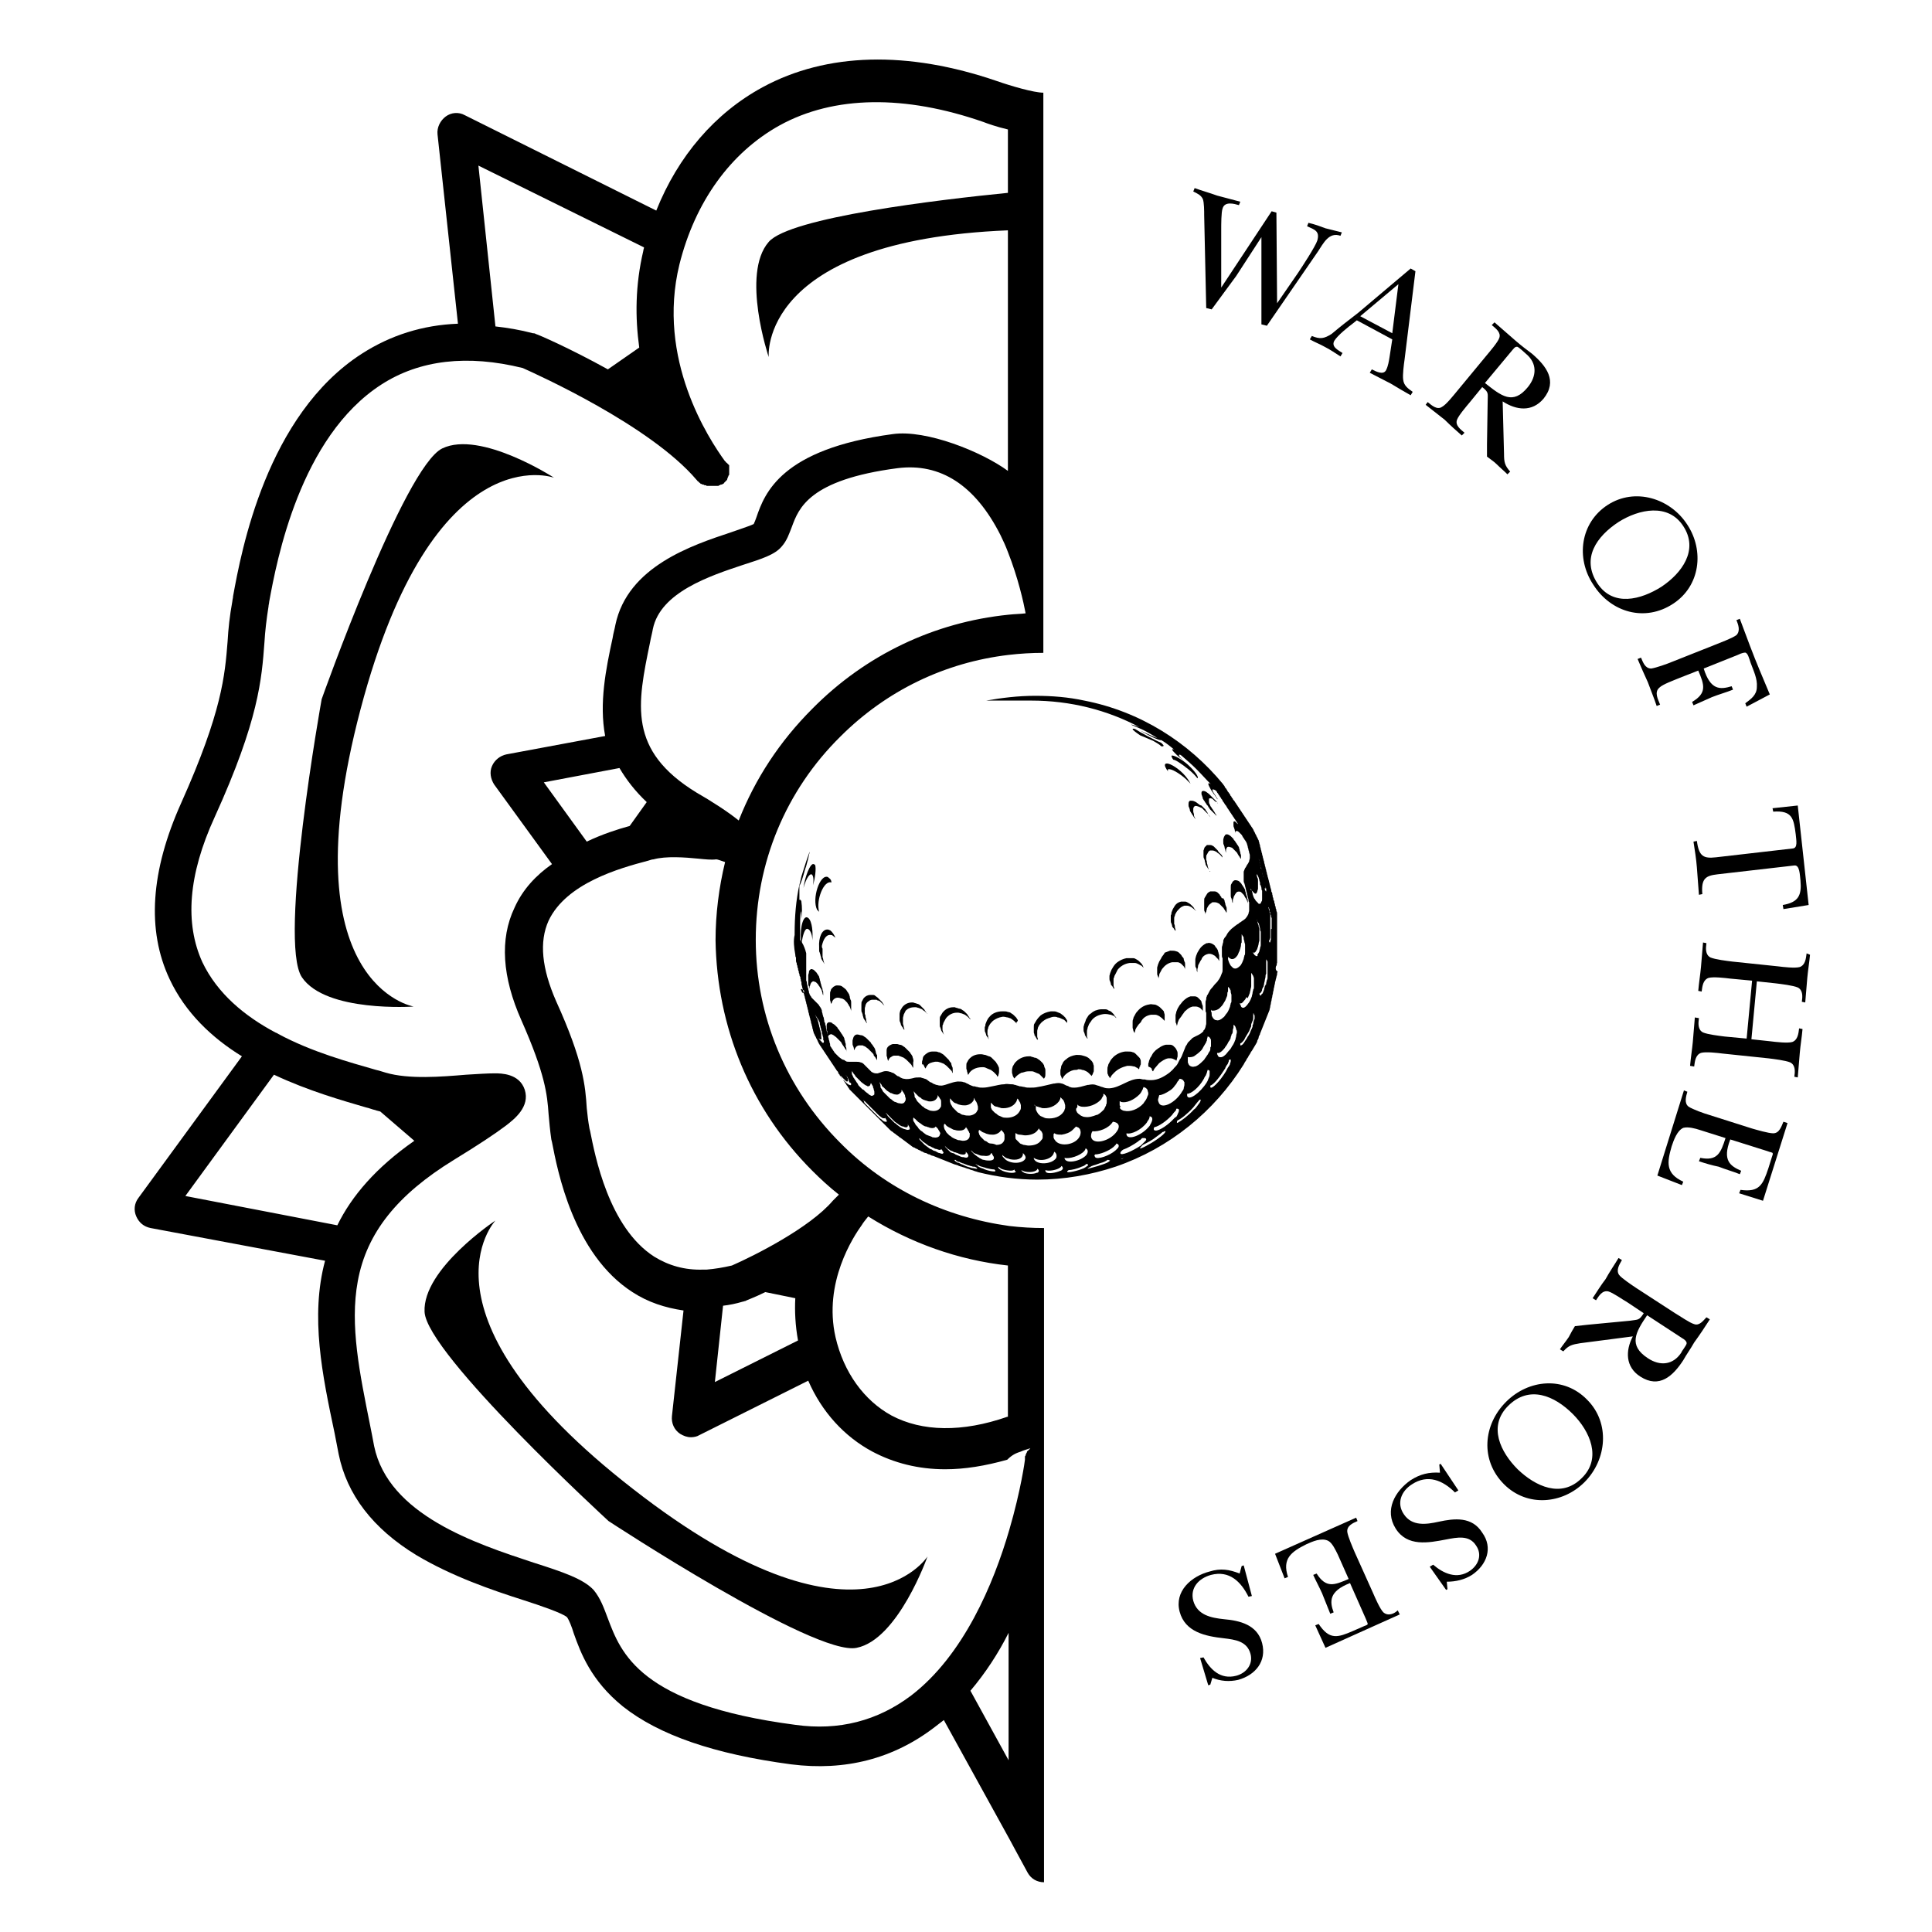 <?xml version="1.0" encoding="utf-8"?>
<!-- Generator: Adobe Illustrator 21.1.0, SVG Export Plug-In . SVG Version: 6.00 Build 0)  -->
<svg version="1.1" id="Layer_1" xmlns="http://www.w3.org/2000/svg" xmlns:xlink="http://www.w3.org/1999/xlink" x="0px" y="0px"
	 viewBox="0 0 283.5 283.5" style="enable-background:new 0 0 283.5 283.5;" xml:space="preserve">
<g>
	<path d="M81.3,70.1c0,0-10.8-7-16.4-4.3c-5.6,2.7-17.7,36.8-17.7,36.8s-6.4,35.6-2.9,40.8s16.4,4.3,16.4,4.3s-18.5-3.1-7.8-43.6
		S81.3,70.1,81.3,70.1z"/>
	<path d="M92.9,218.5c-33.1-25.7-20.2-39.4-20.2-39.4s-10.7,7.1-10.4,13.4c0.3,6.2,27,30.7,27,30.7s30.3,19.9,36.4,18.6
		c6.1-1.2,10.4-13.4,10.4-13.4S126,244.3,92.9,218.5z"/>
	<path d="M123.3,167.7c-8-8-12.4-18.6-12.4-29.8c0-11.3,4.4-21.9,12.4-29.8c6.8-6.8,15.4-10.9,24.7-12c1.7-0.2,3.4-0.3,5.1-0.3v-2.3
		v-3.4V75.2V62.1v-9.3V33.1v-5.9v-8v-3v-2.6c-1.4,0-4.8-1-6.8-1.7c0,0,0,0,0,0c-13.1-4.5-25-4.2-34.4,0.9
		c-7,3.8-12.4,10.1-15.6,18.1l-28.1-14c-0.9-0.5-2-0.4-2.8,0.2c-0.8,0.6-1.3,1.6-1.2,2.6l3,27.8c-5.2,0.2-9.9,1.7-14.1,4.4
		c-14,9-17.7,29-18.9,35.6c0,0.3-0.1,0.5-0.1,0.7c-0.4,2.2-0.6,4.1-0.7,5.9c-0.4,5-0.8,10.3-6.8,23.7c-4.5,10-5.1,18.7-1.7,25.9
		c2.3,4.9,6.2,8.6,10.6,11.3l-15.2,20.8c-0.6,0.8-0.7,1.8-0.3,2.7c0.4,0.9,1.1,1.5,2.1,1.7l25.6,4.8c-2.2,8.2-0.4,16.8,1.4,25.3
		c0.2,1,0.4,2.1,0.6,3.1c1.2,5.9,5,10.9,11.4,14.8c5.2,3.1,11,5.1,15.7,6.6c2.5,0.8,5.7,1.9,6.4,2.5c0.3,0.4,0.7,1.4,1,2.4
		c1,2.8,2.5,6.9,7.2,10.7c5.3,4.2,13.4,7,24.7,8.5c7.9,1,15-0.8,21.1-5.5c0.4-0.3,0.9-0.7,1.3-1l9.7,17.6l0.7,1.3l1.9,3.5
		c0.5,0.9,1.4,1.4,2.4,1.4v-4.9v-3.6v-14.3v-46.6v-1.2v-5.8v-13.8v-5.8c-1.7,0-3.4-0.1-5.1-0.3C138.7,178.6,130,174.5,123.3,167.7z
		 M126.5,179.7c0.1-0.2,0.5-0.7,0.9-1.2c6.2,3.9,13.2,6.4,20.5,7.2v15.3v5.7v1.2c0,0,0,0-0.1,0c-6.6,2.3-12.5,2.2-17-0.2
		c-4-2.2-7-6.3-8.2-11.5C120.8,188.2,125.2,181.5,126.5,179.7z M119.2,171.8c1.2,1.2,2.5,2.4,3.9,3.5c-0.4,0.4-0.8,0.8-0.9,0.9
		c-3.4,4-11.6,8.1-14.8,9.5c-1.3,0.3-2.5,0.5-3.7,0.6c-0.2,0-0.3,0-0.5,0c-2.7,0.1-5.1-0.6-7.2-1.9c-6.7-4.3-8.7-14.9-9.4-18.4
		l-0.1-0.4c-0.2-1.1-0.3-2-0.4-3c-0.2-3.2-0.5-6.9-4.5-15.7c-2.1-4.8-2.5-8.7-1.1-11.8c2.6-5.5,10.4-7.7,14.6-8.8
		c0.3-0.1,0.6-0.2,0.8-0.2c1.8-0.5,4.6-0.3,6.6-0.1c1,0.1,1.9,0.2,2.6,0.1c0.2,0,0.7,0.2,1.3,0.4c-0.9,3.7-1.4,7.6-1.4,11.5
		C105.2,150.7,110.1,162.7,119.2,171.8z M117.1,196.7l-12.2,6.1l1.2-11.2c0.9-0.1,1.9-0.3,2.9-0.6c0.1,0,0.3-0.1,0.4-0.1
		c0.1-0.1,1.3-0.5,2.9-1.3l4.4,0.9C116.6,192.4,116.7,194.5,117.1,196.7z M79.8,114.8l11.1-2.1c1,1.7,2.3,3.4,4,5l-2.5,3.5
		c-1.8,0.5-4,1.2-6.3,2.3L79.8,114.8z M148,90.2c-10.9,1.1-21,5.9-28.8,13.8c-4.8,4.8-8.4,10.3-10.8,16.4c-1.6-1.3-4.1-2.9-6.2-4.1
		c-10.1-6.2-8.7-12.9-6.8-22.1c0.1-0.6,0.3-1.3,0.4-1.9c1.1-5.4,8.4-7.8,13.2-9.4c2.8-0.9,4.7-1.5,5.7-2.7c0.8-0.9,1.1-1.9,1.5-2.9
		c1-2.7,2.5-6.9,15.5-8.6c6.3-0.8,11.4,2.5,15.1,9.8c0.4,0.8,0.8,1.7,1.1,2.5c1.5,3.8,2.3,7.4,2.6,9C149.7,90.1,148.9,90.1,148,90.2
		z M94.5,36.3c0,0.2-0.1,0.3-0.1,0.5c-1.2,5.1-1.2,9.8-0.6,14.2l-4.6,3.2c-5.6-3.1-10.2-5.1-10.6-5.2c-0.1-0.1-0.3-0.1-0.4-0.1
		c-1.9-0.5-3.7-0.8-5.5-1l-2.5-23.6L94.5,36.3z M27.2,175.5l13-17.8c5.1,2.4,10.1,3.8,13.5,4.8c0.5,0.1,0.9,0.3,1.4,0.4
		c0.2,0.1,0.4,0.1,0.7,0.2l5,4.3c-5.6,3.9-9.2,8.1-11.3,12.4L27.2,175.5z M148,258.3l-5.6-10.2c2.2-2.6,4.1-5.5,5.6-8.5V258.3z
		 M149.8,213c0.4-0.2,0.9-0.3,1.4-0.5c0,0,0,0,0,0c0,0-0.1,0.1-0.1,0.1c0,0,0,0.1-0.1,0.1c0,0-0.1,0.1-0.1,0.1c0,0,0,0.1-0.1,0.1
		c0,0-0.1,0.1-0.1,0.1c0,0,0,0,0,0.1c-0.1,0.1-0.1,0.2-0.2,0.4l0,0c0,0.1,0,0.1-0.1,0.2c0,0,0,0.1,0,0.1c0,0,0,0.1,0,0.1
		c0,0,0,0.1,0,0.1c0,0,0,0.1,0,0.1c0,0,0,0.1,0,0.1c0,0.1-0.6,4.5-2.3,10.3c-2.3,7.9-6.7,18.4-14.4,24.3c-4.9,3.7-10.6,5.2-17,4.3
		c-22.9-3-25.6-10.6-27.5-15.6c-0.6-1.6-1.1-3-2.1-4.2c-1.5-1.6-4.4-2.6-8.8-4c-8.5-2.8-21.3-7-23.4-17.1c-0.2-1.1-0.4-2.1-0.6-3.1
		c-1.5-7.5-3-14.6-1.8-21.1c1.3-7.1,5.8-12.7,14.1-17.8c3.6-2.2,6-3.8,7.6-5c1.3-1,3.6-2.8,2.8-5.3c-0.8-2.4-3.5-2.4-4.4-2.4
		c-1.1,0-2.5,0.1-4.2,0.2c-3.6,0.3-8.4,0.7-11.8-0.3c-0.4-0.1-0.9-0.3-1.4-0.4c-3.8-1.1-9.4-2.6-14.4-5.3c-0.1-0.1-0.2-0.1-0.4-0.2
		c-4.5-2.4-8.5-5.7-10.7-10.3c-2.6-5.7-2.1-12.8,1.8-21.3c6.5-14.3,6.9-20.3,7.3-25.6c0.1-1.7,0.3-3.4,0.6-5.3
		c0-0.2,0.1-0.5,0.1-0.7c1.1-6,4.5-24.2,16.5-31.9c5.6-3.6,12.6-4.4,20.7-2.4c2,0.9,18.7,8.4,25.5,16.4c0,0,0.1,0.1,0.1,0.1
		c0,0,0,0.1,0.1,0.1c0.1,0.1,0.1,0.1,0.2,0.2c0,0,0,0,0,0c0.1,0.1,0.2,0.1,0.2,0.2c0,0,0.1,0,0.1,0c0.1,0,0.1,0.1,0.2,0.1
		c0,0,0.1,0,0.1,0c0.1,0,0.1,0.1,0.2,0.1c0,0,0.1,0,0.1,0c0.1,0,0.1,0,0.2,0.1c0,0,0.1,0,0.1,0c0.1,0,0.1,0,0.2,0c0,0,0,0,0.1,0
		c0.1,0,0.2,0,0.3,0l0,0c0.1,0,0.2,0,0.2,0c0,0,0.1,0,0.1,0c0.1,0,0.1,0,0.2,0c0,0,0.1,0,0.1,0c0,0,0.1,0,0.1,0c0,0,0.1,0,0.1,0
		c0,0,0.1,0,0.1,0c0,0,0.1,0,0.1,0c0,0,0.1,0,0.1-0.1c0,0,0.1,0,0.1,0c0.1,0,0.1-0.1,0.2-0.1c0,0,0,0,0.1,0c0.1,0,0.1-0.1,0.2-0.1
		l0,0l0,0c0.1,0,0.1-0.1,0.2-0.2c0,0,0,0,0,0c0.1-0.1,0.3-0.3,0.4-0.4c0,0,0-0.1,0-0.1c0-0.1,0.1-0.1,0.1-0.2c0,0,0-0.1,0-0.1
		c0,0,0-0.1,0.1-0.1c0,0,0-0.1,0-0.1c0,0,0-0.1,0.1-0.1c0,0,0-0.1,0-0.1c0,0,0-0.1,0-0.1c0,0,0-0.1,0-0.1c0,0,0-0.1,0-0.1
		c0,0,0-0.1,0-0.1c0,0,0-0.1,0-0.1c0,0,0-0.1,0-0.1c0,0,0-0.1,0-0.1c0,0,0-0.1,0-0.1c0,0,0-0.1,0-0.1c0,0,0-0.1,0-0.1
		c0,0,0-0.1,0-0.1c0,0,0-0.1,0-0.1c0,0,0-0.1,0-0.1c0,0,0-0.1-0.1-0.1c0,0,0-0.1-0.1-0.1c0,0,0-0.1-0.1-0.1c0,0,0-0.1-0.1-0.1
		c0,0-0.1-0.1-0.1-0.1c0,0,0-0.1-0.1-0.1c-2.4-3.3-10.1-15-6.7-28.9c2.3-9.2,7.5-16.4,14.7-20.4c8-4.4,18.4-4.5,29.9-0.5
		c0.5,0.2,1.9,0.7,3.6,1.1v9.3c-10.1,1-32,3.6-35.1,7.2c-4.1,4.7,0,16.9,0,16.9s-1.6-17.1,35.1-18.6v26.5v8.8
		c-3.8-2.8-12-6.1-16.9-5.4c-16.4,2.2-18.8,8.7-20,12.2c-0.1,0.3-0.3,0.8-0.4,1c-0.6,0.3-2.2,0.8-3.3,1.2c-5.7,1.9-15.2,5-17,13.6
		c-0.1,0.6-0.3,1.2-0.4,1.9c-1,4.6-2,9.6-1.1,14.4l-14.5,2.7c-0.9,0.2-1.7,0.8-2.1,1.7c-0.4,0.9-0.2,1.9,0.3,2.7l8.5,11.7
		c-2.3,1.6-4.3,3.7-5.5,6.4c-2.2,4.6-1.8,10.2,1,16.5c3.5,7.9,3.8,10.9,4,13.8c0.1,1.1,0.2,2.3,0.4,3.7l0.1,0.4
		c0.8,4.1,3.1,16.4,11.8,22c2.3,1.5,4.8,2.3,7.5,2.7l-1.7,15.5c-0.1,1,0.3,2,1.2,2.6c0.5,0.3,1,0.5,1.6,0.5c0.4,0,0.9-0.1,1.2-0.3
		l16-8c2,4.6,5.3,8.2,9.4,10.4c3.2,1.7,6.8,2.6,10.7,2.6c2.9,0,5.9-0.5,9.1-1.4C148.6,213.4,149.2,213.2,149.8,213
		C149.8,213,149.8,213,149.8,213z"/>
	<path d="M172.4,134.4c0-0.2,0.1-0.3,0.2-0.5c0.1-0.2,0.3-0.4,0.5-0.6c0.2-0.2,0.4-0.3,0.7-0.4c0.1,0,0.3,0,0.4,0
		c0.2,0,0.4,0.1,0.6,0.2c0.1,0.1,0.3,0.2,0.4,0.3c0.1,0.1,0.1,0.1,0.2,0.2c0,0,0.1,0.1,0.1,0.1c0,0,0,0,0,0c0,0,0,0,0,0
		c0,0,0-0.1-0.1-0.1c0-0.1-0.1-0.2-0.1-0.2c-0.1-0.1-0.1-0.2-0.2-0.3c-0.1-0.1-0.2-0.2-0.3-0.3c-0.1-0.1-0.2-0.2-0.4-0.3
		c-0.2-0.1-0.3-0.2-0.5-0.2c-0.2,0-0.4,0-0.6,0c-0.4,0.1-0.7,0.3-0.9,0.6c-0.1,0.2-0.2,0.3-0.3,0.5c-0.1,0.2-0.1,0.3-0.2,0.5
		c0,0.1,0,0.3-0.1,0.4c0,0.1,0,0.3,0,0.4c0,0.1,0,0.3,0,0.4c0,0.1,0,0.3,0.1,0.4c0,0.1,0.1,0.2,0.1,0.4c0,0.1,0.1,0.2,0.2,0.3
		c0.1,0.1,0.1,0.2,0.2,0.3c0,0,0.1,0.1,0.1,0.1c0,0,0-0.1,0-0.2c0-0.1-0.1-0.2-0.1-0.4c0-0.1,0-0.3-0.1-0.4c0-0.1,0-0.3,0-0.4
		c0-0.1,0-0.3,0-0.4C172.3,134.7,172.3,134.5,172.4,134.4z"/>
	<path d="M174.3,112.2c-0.9-0.8-2.2-1.5-2.4-1.3c0,0.1,0.1,0.4,0.3,0.6c0.1-0.1,1.1,0.5,2.2,1.4c0.5,0.4,1,0.9,1.3,1.3
		C176,114.1,175.3,113.1,174.3,112.2z"/>
	<path d="M169,156.9C169.1,157,169.1,157,169,156.9c0.1,0.2,0.1,0.3,0.2,0.3c0,0,0,0,0,0.1c0,0,0-0.1,0-0.1c0.1-0.2,0.2-0.4,0.3-0.5
		c0.2-0.2,0.4-0.5,0.6-0.7c0.4-0.3,0.8-0.6,1.3-0.7c0.2,0,0.3,0,0.4,0c0.2,0,0.4,0.1,0.6,0.2c0.1,0,0.2,0.1,0.2,0.2
		c0-0.1,0.1-0.2,0.1-0.3c0,0,0,0,0,0c0-0.1,0.1-0.3,0.1-0.4c0-0.1,0-0.3,0-0.4c0-0.1,0-0.3-0.1-0.4c0-0.1-0.1-0.2-0.2-0.4
		c-0.1-0.1-0.2-0.2-0.3-0.3c-0.1-0.1-0.3-0.2-0.5-0.2c-0.2,0-0.4,0-0.6,0c-0.6,0.1-1.1,0.5-1.5,0.8c-0.2,0.2-0.4,0.4-0.5,0.6
		c-0.1,0.2-0.2,0.4-0.3,0.5c-0.1,0.2-0.1,0.3-0.2,0.5c0,0.2-0.1,0.3-0.1,0.4c0,0.1,0,0.3,0,0.4C169,156.7,169,156.8,169,156.9z"/>
	<path d="M178.9,125.1c0,0-0.1-0.1-0.1-0.1c0-0.1-0.1-0.1-0.1-0.2c-0.1-0.1-0.2-0.2-0.3-0.3c-0.1-0.1-0.2-0.2-0.3-0.3
		c-0.2-0.1-0.3-0.2-0.5-0.2c-0.2,0-0.3,0-0.5,0c-0.1,0.1-0.2,0.2-0.3,0.3c-0.1,0.1-0.1,0.3-0.2,0.5c0,0.1,0,0.3,0,0.4
		c0,0.1,0,0.3,0,0.4c0,0.1,0,0.3,0.1,0.4c0,0.1,0.1,0.2,0.1,0.4c0,0.1,0.1,0.2,0.1,0.4c0,0.1,0.1,0.2,0.2,0.4
		c0.1,0.1,0.1,0.2,0.2,0.3c0.1,0.1,0.1,0.2,0.2,0.3c0,0,0,0.1,0.1,0.1c0,0,0-0.1-0.1-0.1c-0.1-0.1-0.1-0.2-0.2-0.4
		c0-0.1-0.1-0.2-0.1-0.4c0-0.1-0.1-0.3-0.1-0.4c0-0.1,0-0.3-0.1-0.4c0-0.1,0-0.3,0-0.4c0-0.2,0-0.3,0.1-0.4c0.1-0.2,0.2-0.4,0.3-0.5
		c0,0,0.1-0.1,0.2-0.1c0.1,0,0.2,0,0.3,0c0.2,0,0.4,0.1,0.6,0.2c0.1,0.1,0.2,0.2,0.4,0.3l0,0c0.1,0.1,0.2,0.2,0.3,0.3
		c0.1,0.1,0.1,0.2,0.2,0.2c0-0.1-0.1-0.2-0.1-0.3C179.1,125.3,179,125.2,178.9,125.1z"/>
	<path d="M175.9,118c-0.1-0.1-0.3-0.2-0.4-0.3c-0.2-0.1-0.4-0.2-0.6-0.2c-0.1,0-0.2,0-0.3,0c0,0-0.1,0.1-0.1,0.1
		c-0.1,0.1-0.1,0.3-0.1,0.5c0,0.1,0,0.3,0.1,0.4c0,0.1,0.1,0.2,0.1,0.4c0,0.1,0.1,0.2,0.2,0.4c0.1,0.1,0.1,0.2,0.2,0.3
		c0.1,0.1,0.1,0.2,0.2,0.3c0.1,0.1,0.1,0.2,0.2,0.3c0-0.1-0.1-0.2-0.1-0.3c-0.1-0.1-0.1-0.2-0.1-0.4c0-0.1-0.1-0.3-0.1-0.4
		c0-0.1,0-0.3,0-0.4c0-0.2,0.1-0.3,0.2-0.4c0.2-0.1,0.4,0,0.7,0.1c0.1,0.1,0.3,0.1,0.4,0.2c0.1,0.1,0.2,0.2,0.3,0.3
		c0.1,0.1,0.2,0.2,0.3,0.3c0.1,0.1,0.2,0.2,0.3,0.3c0.1,0.1,0.2,0.2,0.2,0.3c0,0,0.1,0.1,0.1,0.1c0,0,0-0.1-0.1-0.1
		c-0.1-0.1-0.1-0.2-0.2-0.3c0-0.1-0.1-0.1-0.1-0.2c0-0.1-0.1-0.1-0.1-0.2c-0.1-0.1-0.2-0.2-0.2-0.3c-0.1-0.1-0.2-0.2-0.3-0.3
		c-0.1-0.1-0.2-0.2-0.3-0.3C176.2,118.2,176,118.1,175.9,118z"/>
	<path d="M178.6,117.7c-0.1-0.1-0.2-0.2-0.3-0.3c-0.1-0.1-0.2-0.2-0.3-0.3c-0.1-0.1-0.2-0.2-0.3-0.3c-0.1-0.1-0.2-0.2-0.3-0.3
		c-0.1-0.1-0.3-0.2-0.4-0.3c-0.2-0.1-0.4-0.2-0.6-0.1c-0.1,0.1-0.1,0.2-0.1,0.3c0,0.1,0,0.2,0.1,0.4c0,0.1,0.1,0.2,0.1,0.4
		c0.1,0.1,0.1,0.2,0.2,0.3c0.1,0.1,0.1,0.2,0.2,0.3c0.1,0.1,0.1,0.2,0.2,0.3c0.1,0.1,0.2,0.2,0.2,0.3c0.1,0.1,0.2,0.2,0.2,0.3
		c0.1,0.1,0.2,0.2,0.3,0.3c0.1,0.1,0.2,0.2,0.3,0.3c0.1,0.1,0.2,0.2,0.3,0.3c0,0,0,0,0.1,0.1c0,0,0,0,0-0.1
		c-0.1-0.1-0.2-0.2-0.2-0.3c-0.1-0.1-0.1-0.2-0.2-0.3c-0.1-0.1-0.1-0.2-0.2-0.3c-0.1-0.1-0.1-0.2-0.2-0.3c-0.1-0.1-0.1-0.2-0.2-0.4
		c-0.1-0.1-0.1-0.3-0.1-0.4c0-0.1,0-0.3,0-0.4c0.1-0.1,0.4-0.1,0.6,0.1C178.3,117.6,178.4,117.7,178.6,117.7c0,0.1,0.1,0.1,0.1,0.2
		c0,0,0,0-0.1-0.1C178.7,117.8,178.6,117.8,178.6,117.7z"/>
	<path d="M173.5,148.9c0.2-0.2,0.3-0.5,0.5-0.6c0.3-0.3,0.6-0.5,1-0.6c0.2,0,0.3,0,0.5,0c0.2,0,0.4,0.1,0.6,0.2
		c0.1,0.1,0.2,0.2,0.3,0.3c0,0,0.1,0.1,0.1,0.2c0-0.1,0-0.1,0-0.2c0-0.1,0-0.3,0-0.4c0-0.1,0-0.3-0.1-0.4c0-0.1-0.1-0.3-0.1-0.4
		c0-0.1-0.1-0.2-0.2-0.3c-0.1-0.1-0.2-0.2-0.3-0.3c-0.1-0.1-0.3-0.2-0.5-0.2c-0.2,0-0.4,0-0.6,0c-0.4,0.1-0.8,0.4-1.1,0.7
		c-0.2,0.2-0.3,0.4-0.5,0.6c-0.1,0.2-0.2,0.3-0.3,0.5c-0.1,0.2-0.1,0.3-0.2,0.5c0,0.2-0.1,0.3-0.1,0.5c0,0.1,0,0.3,0,0.4
		c0,0.1,0,0.3,0,0.4c0,0.1,0,0.3,0.1,0.4c0,0.1,0.1,0.2,0.1,0.4c0,0,0,0.1,0,0.1c0,0,0-0.1,0-0.1c0-0.2,0.1-0.3,0.1-0.5
		c0.1-0.2,0.1-0.3,0.2-0.5C173.3,149.2,173.4,149.1,173.5,148.9z"/>
	<path d="M181.8,129.3c-0.2-0.1-0.5-0.2-0.7-0.1c-0.2,0.1-0.3,0.3-0.4,0.5c-0.1,0.1-0.1,0.3-0.1,0.5c0,0.1,0,0.3,0,0.4
		c0,0.1,0,0.3,0,0.4c0,0.1,0,0.3,0,0.4c0,0.1,0,0.3,0.1,0.4c0,0.1,0.1,0.3,0.1,0.4c0,0.1,0,0.2,0.1,0.3c0-0.1,0-0.2,0-0.3
		c0-0.2,0-0.3,0.1-0.4c0-0.2,0.1-0.3,0.2-0.5c0.1-0.2,0.2-0.3,0.3-0.4c0.2-0.1,0.4-0.1,0.6,0c0.1,0.1,0.2,0.2,0.3,0.3
		c0.1,0.1,0.2,0.2,0.2,0.3c0.1,0.1,0.1,0.2,0.2,0.3c0.1,0.1,0.1,0.2,0.2,0.4c0,0.1,0.1,0.2,0.1,0.4c0,0,0,0,0,0c0,0,0,0,0,0
		c0-0.1,0-0.3,0-0.4c0-0.1,0-0.3-0.1-0.4c0-0.1,0-0.3-0.1-0.4l0,0c0-0.1-0.1-0.2-0.1-0.4c0-0.1-0.1-0.2-0.1-0.4
		c0-0.1-0.1-0.2-0.2-0.4c-0.1-0.1-0.1-0.2-0.2-0.3c-0.1-0.1-0.1-0.2-0.2-0.3C182,129.5,181.9,129.4,181.8,129.3z"/>
	<path d="M182.1,125.5c0-0.1-0.1-0.2-0.1-0.4c0-0.1-0.1-0.2-0.1-0.4c0-0.1-0.1-0.2-0.1-0.4c0,0,0,0,0,0c-0.1-0.1-0.1-0.2-0.2-0.3
		c-0.1-0.1-0.1-0.2-0.2-0.3c-0.1-0.1-0.1-0.2-0.2-0.3c-0.1-0.1-0.2-0.2-0.2-0.3c-0.1-0.1-0.2-0.2-0.3-0.3c-0.1-0.1-0.2-0.2-0.4-0.3
		c-0.2-0.1-0.4-0.1-0.5,0c-0.1,0.1-0.1,0.2-0.2,0.3c0,0.1-0.1,0.3-0.1,0.4c0,0.1,0,0.3,0,0.4c0,0.1,0,0.3,0.1,0.4
		c0,0.1,0.1,0.2,0.1,0.4c0,0.1,0.1,0.2,0.1,0.4c0,0.1,0.1,0.2,0.1,0.4c0,0,0,0,0,0.1c0,0,0-0.1,0-0.1c0-0.2,0-0.3,0-0.4
		c0-0.2,0.1-0.4,0.2-0.5c0.2-0.1,0.4,0,0.7,0.1c0.1,0.1,0.2,0.2,0.3,0.3c0.1,0.1,0.2,0.2,0.3,0.3c0.1,0.1,0.2,0.2,0.2,0.3
		c0.1,0.1,0.1,0.2,0.2,0.3c0.1,0.1,0.1,0.2,0.2,0.3c0,0,0,0.1,0.1,0.1c0,0,0-0.1,0-0.1C182.1,125.7,182.1,125.6,182.1,125.5z"/>
	<path d="M187.2,142.1c0-0.1,0-0.3,0.1-0.4s0-0.3,0.1-0.4c0-0.1,0-0.3,0-0.4c0-0.1,0-0.3,0-0.4c0-0.1,0-0.3,0-0.4c0-0.1,0-0.3,0-0.4
		c0-0.1,0-0.3,0-0.4c0-0.1,0-0.3,0-0.4s0-0.3,0-0.4s0-0.3,0-0.4c0-0.1,0-0.2,0-0.3c0,0,0-0.1,0-0.1c0-0.1,0-0.3,0-0.4
		c0-0.1,0-0.3,0-0.4c0-0.1,0-0.3,0-0.4c0-0.1,0-0.3,0-0.4c0-0.1,0-0.3,0-0.4c0-0.1,0-0.3,0-0.4s0-0.3,0-0.4c0-0.1,0-0.3,0-0.4
		c0-0.1,0-0.3,0-0.4c0-0.1,0-0.3-0.1-0.4c0-0.1,0-0.3-0.1-0.4c0-0.1,0-0.3-0.1-0.4c0-0.1,0-0.3-0.1-0.4c0-0.1,0-0.3-0.1-0.4
		s0-0.3-0.1-0.4s0-0.3-0.1-0.4c0-0.1,0-0.3-0.1-0.4s0-0.3-0.1-0.4c0-0.1-0.1-0.3-0.1-0.4s-0.1-0.3-0.1-0.4c0-0.1-0.1-0.3-0.1-0.4
		s-0.1-0.3-0.1-0.4s-0.1-0.2-0.1-0.4c0-0.1-0.1-0.2-0.1-0.4c0-0.1-0.1-0.2-0.1-0.4c0-0.1-0.1-0.2-0.1-0.4c0-0.1-0.1-0.2-0.1-0.4
		c0-0.1-0.1-0.2-0.1-0.4s-0.1-0.2-0.1-0.4c0-0.1-0.1-0.2-0.1-0.4c0-0.1-0.1-0.2-0.1-0.4c0-0.1-0.1-0.2-0.1-0.4
		c0-0.1-0.1-0.2-0.1-0.4c0-0.1-0.1-0.2-0.1-0.4s-0.1-0.2-0.1-0.4c0-0.1-0.1-0.2-0.1-0.4c-0.1-0.1-0.1-0.2-0.2-0.4
		c-0.1-0.1-0.1-0.2-0.2-0.4c-0.1-0.1-0.1-0.2-0.2-0.4c-0.1-0.1-0.1-0.2-0.2-0.4c-0.1-0.1-0.1-0.2-0.2-0.3c-0.1-0.1-0.1-0.2-0.2-0.3
		c-0.1-0.1-0.1-0.2-0.2-0.3c-0.1-0.1-0.1-0.2-0.2-0.3c-0.1-0.1-0.1-0.2-0.2-0.3c0,0,0,0,0,0c-0.1-0.1-0.1-0.2-0.2-0.3
		c-0.1-0.1-0.1-0.2-0.2-0.3s-0.1-0.2-0.2-0.3v0c-0.1-0.1-0.1-0.2-0.2-0.3l-0.8,0.3l0,0h0l0.8-0.3c-0.1-0.1-0.1-0.2-0.2-0.3
		c-0.1-0.1-0.1-0.2-0.2-0.3s-0.1-0.2-0.2-0.3s-0.1-0.2-0.2-0.3c-0.1-0.1-0.1-0.2-0.2-0.3c-0.1-0.1-0.2-0.2-0.2-0.3
		c-0.1-0.1-0.2-0.2-0.2-0.3c-0.1-0.1-0.2-0.2-0.2-0.3s-0.2-0.2-0.2-0.3c-0.1-0.1-0.2-0.2-0.2-0.3c0,0,0,0,0,0
		c-0.1-0.1-0.1-0.2-0.2-0.3c-0.1-0.1-0.2-0.2-0.2-0.3s-0.2-0.2-0.2-0.3c-5.1-6.2-12.2-10.7-20.4-12.3c-2.3-0.5-4.7-0.7-7.2-0.7
		c-2.5,0-4.9,0.3-7.2,0.7h6.6c5.8,0,11.2,1.4,15.9,3.9c-0.6-0.2-1.1-0.4-1.3-0.4l0,0c0.1,0,0.1,0,0.2,0.1c0.7,0.3,1.5,0.6,2.2,1
		c0.7,0.4,1.4,0.8,1.5,0.9c-0.1,0-1.4-0.6-2.5-1.1c1.2,0.7,2.8,1.5,3.1,1.4c0.7,0.4,1.3,0.9,1.9,1.4c-0.2-0.1-0.3-0.1-0.3,0
		c0.1,0.3,1,1.1,1.9,1.8c-0.5-0.4-0.9-0.8-0.9-1c0-0.1,0.2-0.1,0.4,0.1c0.7,0.6,1.5,1.3,2.2,2c0.7,0.7,1.4,1.5,2.1,2.2
		c-0.2-0.2-0.4-0.2-0.4-0.1c0,0.2,0.2,0.5,0.4,0.9c0.1,0.1,0.1,0.2,0.2,0.3c0.1,0.1,0.1,0.2,0.2,0.3c0.1,0.1,0.2,0.2,0.2,0.3
		c0.1,0.1,0.2,0.2,0.2,0.3c0.1,0.1,0.1,0.1,0.2,0.2c0-0.1-0.1-0.1-0.1-0.2c-0.1-0.1-0.2-0.2-0.2-0.3c-0.1-0.1-0.1-0.2-0.2-0.3
		c-0.1-0.1-0.1-0.2-0.2-0.3c0-0.1-0.1-0.2-0.1-0.3c0-0.1,0.2-0.1,0.5,0.1c0,0,0,0,0,0c0.1,0.1,0.2,0.2,0.2,0.3
		c0.1,0.1,0.2,0.2,0.2,0.3h0c0.1,0.1,0.2,0.2,0.2,0.3c0.1,0.1,0.2,0.2,0.2,0.3c0.1,0.1,0.2,0.2,0.2,0.3s0.2,0.2,0.2,0.3
		c0.1,0.1,0.1,0.2,0.2,0.3c0,0,0.1,0.1,0.1,0.1c0,0.1,0.1,0.1,0.1,0.2c0.1,0.1,0.1,0.2,0.2,0.3c0.1,0.1,0.1,0.2,0.2,0.3
		c0.1,0.1,0.1,0.2,0.2,0.3c0.1,0.1,0.1,0.2,0.2,0.3c0.1,0.1,0.1,0.2,0.2,0.3c0.1,0.1,0.1,0.2,0.2,0.3c0.1,0.1,0.1,0.2,0.2,0.3
		c0.1,0.1,0.1,0.2,0.2,0.3c0,0.1,0.1,0.1,0.1,0.2c0-0.1-0.1-0.1-0.1-0.1c-0.1-0.1-0.2-0.2-0.3-0.3c-0.1-0.1-0.2-0.1-0.3,0
		c0,0,0,0.1,0,0.1c0,0.1,0,0.2,0,0.4c0,0.1,0,0.2,0.1,0.4c0,0.1,0.1,0.2,0.1,0.4c0,0.1,0.1,0.2,0.1,0.4c0,0,0,0,0,0c0,0,0,0,0,0
		c0-0.1,0-0.2,0-0.3c0.1-0.1,0.3-0.1,0.5,0.1c0.1,0.1,0.2,0.2,0.3,0.3c0.1,0.1,0.2,0.2,0.2,0.3c0.1,0.1,0.1,0.2,0.2,0.3
		c0.1,0.1,0.1,0.2,0.2,0.3c0.1,0.1,0.1,0.2,0.2,0.3c0,0,0,0,0,0c0,0.1,0.1,0.2,0.1,0.3c0,0.1,0.1,0.2,0.1,0.4c0,0.1,0.1,0.2,0.1,0.4
		c0,0.1,0.1,0.2,0.1,0.4c0,0.1,0.1,0.2,0.1,0.4c0,0,0,0,0,0c0,0.1,0,0.2,0,0.4c0,0,0,0,0,0c0,0.2-0.1,0.3-0.1,0.5
		c-0.1,0.2-0.2,0.4-0.3,0.5c-0.1,0.2-0.2,0.4-0.3,0.5c-0.1,0.2-0.1,0.3-0.2,0.5c0,0,0,0,0,0.1c0,0.1,0,0.3,0,0.4c0,0.1,0,0.3,0,0.4
		c0,0.1,0,0.3,0,0.4c0,0.1,0,0.3,0.1,0.4c0,0.1,0.1,0.3,0.1,0.4c0,0.1,0.1,0.3,0.1,0.4c0,0.1,0.1,0.3,0.1,0.4c0,0.1,0.1,0.3,0.1,0.4
		c0,0.1,0.1,0.3,0.1,0.4c0,0.1,0.1,0.3,0.1,0.4c0,0.1,0,0.3,0.1,0.4c0,0.1,0,0.3,0,0.4c0,0.1,0,0.3,0,0.4c0,0.1,0,0.2,0,0.3
		c0,0.1,0,0.1,0,0.1c0,0.2-0.1,0.3-0.1,0.5c-0.1,0.2-0.2,0.4-0.3,0.5c-0.1,0.2-0.3,0.3-0.4,0.4c-0.2,0.1-0.4,0.3-0.6,0.4
		c0,0-0.1,0-0.1,0.1c-0.4,0.2-0.7,0.5-1.1,0.8c-0.2,0.2-0.4,0.4-0.6,0.7c-0.1,0.2-0.2,0.4-0.4,0.6c-0.1,0.2-0.2,0.3-0.2,0.5
		c0,0,0,0.1,0,0.1c0,0.1-0.1,0.3-0.1,0.4c0,0.1-0.1,0.3-0.1,0.4c0,0.1,0,0.3,0,0.4c0,0.1,0,0.3,0,0.4c0,0.1,0,0.3,0,0.4
		c0,0.1,0,0.3,0.1,0.4c0,0.1,0,0.3,0,0.4c0,0.1,0,0.3,0,0.4c0,0.1,0,0.3,0,0.4c0,0.1,0,0.2,0,0.4c0,0,0,0,0,0.1c0,0.2,0,0.3-0.1,0.5
		c-0.1,0.2-0.1,0.3-0.2,0.5c-0.1,0.2-0.2,0.4-0.3,0.5c-0.1,0.2-0.3,0.4-0.5,0.6c-0.2,0.2-0.3,0.4-0.5,0.6c-0.2,0.2-0.3,0.4-0.4,0.6
		c-0.1,0.2-0.2,0.4-0.3,0.5c0,0,0,0.1,0,0.1c-0.1,0.1-0.1,0.3-0.1,0.4c0,0.1-0.1,0.3-0.1,0.4c0,0.1,0,0.3,0,0.4c0,0.1,0,0.3,0,0.4
		c0,0.1,0,0.3,0,0.4c0,0.1,0,0.3,0.1,0.4c0,0.1,0,0.3,0,0.4c0,0.1,0,0.3,0,0.4c0,0.1,0,0.3,0,0.4c0,0.1,0,0.3,0,0.4
		c0,0.2-0.1,0.3-0.1,0.5c-0.1,0.2-0.1,0.4-0.3,0.5c0,0,0,0,0,0.1c-0.4,0.5-1.1,0.7-1.6,1c0,0-0.1,0.1-0.1,0.1
		c-0.2,0.2-0.4,0.4-0.6,0.6c-0.1,0.2-0.2,0.4-0.3,0.5c-0.1,0.2-0.1,0.3-0.2,0.5c-0.1,0.2-0.1,0.3-0.2,0.5c0,0,0,0,0,0
		c-0.1,0.2-0.1,0.3-0.2,0.5c-0.1,0.2-0.2,0.4-0.3,0.5c-0.1,0.2-0.2,0.4-0.3,0.6c-0.1,0.2-0.3,0.4-0.5,0.6c-0.2,0.3-0.5,0.5-0.7,0.7
		c-0.8,0.6-1.7,1.1-2.7,1.1c-0.3,0-0.6,0-0.9-0.1c-0.1,0-0.1,0-0.2,0c-0.2,0-0.4-0.1-0.6-0.1c-1.6,0-2.8,1.3-4.4,1.4
		c-0.3,0-0.5,0-0.8-0.1c0,0,0,0,0,0c-0.2-0.1-0.4-0.1-0.6-0.2c-0.2-0.1-0.4-0.1-0.6-0.2c-0.3-0.1-0.6-0.1-1.1,0c0,0-0.1,0-0.1,0
		c-0.8,0.2-1.3,0.4-2,0.4c-0.2,0-0.4,0-0.6-0.1c-0.1,0-0.1,0-0.2-0.1c-0.2-0.1-0.4-0.1-0.5-0.2c-0.2-0.1-0.4-0.2-0.5-0.2
		c-0.3-0.1-0.6-0.1-1.1,0c-0.1,0-0.1,0-0.1,0c-0.9,0.2-1.6,0.4-2.3,0.5c-0.4,0.1-0.8,0.1-1.2,0.1c-0.3,0-0.5,0-0.8-0.1
		c-0.2,0-0.4-0.1-0.7-0.1c-0.2-0.1-0.4-0.1-0.6-0.2c0,0,0,0-0.1,0c-0.2-0.1-0.4-0.1-0.6-0.1c-0.3,0-0.6-0.1-0.9,0
		c-0.6,0-1.2,0.2-1.8,0.3c-0.5,0.1-0.9,0.2-1.4,0.2c-0.3,0-0.5,0-0.8-0.1c-0.2,0-0.3-0.1-0.5-0.1c0,0-0.1,0-0.1,0
		c-0.2-0.1-0.3-0.1-0.5-0.2c-0.2-0.1-0.3-0.2-0.4-0.2c-0.2-0.1-0.3-0.2-0.5-0.2c-0.2-0.1-0.5-0.1-0.8-0.1c0,0-0.1,0-0.1,0
		c-0.9,0.1-1.6,0.5-2.3,0.6c-0.2,0-0.5,0-0.7-0.1c0,0-0.1,0-0.1,0c-0.2-0.1-0.3-0.1-0.5-0.2c-0.1-0.1-0.3-0.2-0.4-0.2
		c-0.1-0.1-0.3-0.2-0.4-0.3c-0.1-0.1-0.3-0.2-0.4-0.2c-0.2-0.1-0.4-0.1-0.6-0.2c-0.1,0-0.1,0-0.2,0c-0.3,0-0.6,0-0.9,0.1
		c-0.4,0.1-0.9,0.2-1.3,0.1c0,0,0,0,0,0c-0.2,0-0.4-0.1-0.6-0.2c-0.1-0.1-0.3-0.2-0.4-0.2c-0.1-0.1-0.3-0.2-0.4-0.3
		c-0.1-0.1-0.3-0.2-0.4-0.2c-0.1,0-0.1-0.1-0.2-0.1c-0.1,0-0.3-0.1-0.4-0.1c-0.6-0.1-0.8,0.1-1.5,0.3c-0.1,0-0.2,0-0.3,0
		c-0.2,0-0.4-0.1-0.6-0.2c-0.1-0.1-0.2-0.2-0.3-0.3c-0.1-0.1-0.2-0.2-0.3-0.3c-0.1-0.1-0.2-0.2-0.3-0.3c0,0,0,0,0,0
		c-0.1-0.1-0.2-0.2-0.3-0.3c-0.1-0.1-0.3-0.2-0.4-0.2c-0.2-0.1-0.5-0.1-0.7-0.1c-0.3,0-0.6,0-1,0c-0.2,0-0.4,0-0.5-0.1
		c-0.1,0-0.1,0-0.1-0.1c-0.2-0.1-0.4-0.1-0.5-0.2c-0.1-0.1-0.3-0.2-0.4-0.3c-0.1-0.1-0.2-0.2-0.3-0.3c-0.1-0.1-0.2-0.2-0.3-0.3
		c-0.1-0.1-0.1-0.2-0.2-0.3c-0.1-0.1-0.1-0.2-0.2-0.3c-0.1-0.1-0.1-0.2-0.2-0.3c-0.1-0.1-0.1-0.2-0.1-0.4c0-0.1-0.1-0.2-0.1-0.4
		c0-0.1-0.1-0.2-0.1-0.4c0-0.1-0.1-0.2-0.1-0.4c0-0.1-0.1-0.3-0.1-0.4c0-0.1,0-0.2-0.1-0.3c0,0,0-0.1,0-0.1c0-0.1-0.1-0.3-0.1-0.4
		c0-0.1,0-0.3-0.1-0.4c0-0.1,0-0.3-0.1-0.4s0-0.3-0.1-0.4c0-0.1,0-0.3-0.1-0.4c0-0.1-0.1-0.3-0.1-0.4c0-0.1-0.1-0.3-0.1-0.4
		c0,0,0,0,0-0.1c0-0.1-0.1-0.2-0.1-0.3c-0.1-0.1-0.1-0.2-0.2-0.3c-0.1-0.1-0.1-0.2-0.2-0.3c-0.1-0.1-0.2-0.2-0.3-0.3
		c-0.1-0.1-0.2-0.2-0.3-0.3c-0.1-0.1-0.2-0.2-0.3-0.3c-0.1-0.1-0.2-0.2-0.2-0.3c0,0-0.1-0.1-0.1-0.1c0-0.1-0.1-0.1-0.1-0.2
		c0-0.1-0.1-0.2-0.1-0.3c0,0,0,0,0-0.1c0-0.1-0.1-0.2-0.1-0.4c0-0.1-0.1-0.2-0.1-0.4c0-0.1-0.1-0.3-0.1-0.4c0-0.1,0-0.3-0.1-0.4
		c0-0.1,0-0.3,0-0.4c0-0.1,0-0.3,0-0.4c0-0.1,0-0.3,0-0.4c0-0.1,0-0.3,0-0.4c0-0.1,0-0.3,0-0.4c0-0.1,0-0.3,0-0.4c0-0.1,0-0.3,0-0.4
		c0-0.1,0-0.3,0-0.4c0-0.1,0-0.3,0-0.4c0-0.1,0-0.1,0-0.2c0-0.1,0-0.1,0-0.2c0-0.1-0.1-0.3-0.1-0.4c-0.2-0.6-0.4-1.1-0.8-1.6
		c0-0.5,0-1,0-1.5c0-0.9,0-1.8,0.1-2.7l0,0c0.1,0.2,0.1,0.6,0.1,1.1c0.1-0.8,0.1-1.8,0-2.4c0-0.1,0-0.2-0.1-0.3l-0.1-0.1
		c0,0-0.1,0-0.1,0.1v-2.3c-0.5,2.3-0.7,4.7-0.7,7.2c0,0.1,0,0.1,0,0.2l0,0c-0.2,0.8-0.1,1.8,0.1,2.9c0,0.1,0,0.3,0.1,0.4
		c0,0,0,0,0,0.1c0,0.1,0,0.2,0,0.3c0,0.1,0,0.3,0.1,0.4c0,0.1,0,0.3,0.1,0.4c0,0.1,0,0.3,0.1,0.4c0,0.1,0,0.3,0.1,0.4
		c0,0.1,0,0.3,0.1,0.4c0,0.1,0,0.3,0.1,0.4s0,0.3,0.1,0.4c0,0.1,0,0.3,0.1,0.4c0,0.1,0,0.2,0,0.2c0,0,0,0,0,0c0,0,0,0.1,0,0.1
		c0,0.1,0.1,0.3,0.1,0.4c0,0.1,0.1,0.3,0.1,0.4c0,0.1,0.1,0.3,0.1,0.4s0.1,0.3,0.1,0.4s0.1,0.2,0.1,0.4c0,0.1,0.1,0.2,0.1,0.4
		c0,0.1,0.1,0.2,0.1,0.4c0,0.1,0.1,0.2,0.1,0.4c0,0.1,0.1,0.2,0.1,0.4c0,0.1,0.1,0.2,0.1,0.4s0.1,0.2,0.1,0.4s0.1,0.2,0.1,0.4
		c0,0.1,0.1,0.2,0.1,0.4c0,0.1,0.1,0.2,0.1,0.4s0.1,0.2,0.1,0.4c0,0.1,0.1,0.2,0.1,0.4s0.1,0.2,0.1,0.4c0,0.1,0.1,0.2,0.1,0.4
		c0.1,0.1,0.1,0.2,0.2,0.4c0.1,0.1,0.1,0.2,0.2,0.4c0.1,0.1,0.1,0.2,0.2,0.4s0.1,0.2,0.2,0.4c0.1,0.1,0.1,0.2,0.2,0.3
		c0.1,0.1,0.1,0.2,0.2,0.3c0.1,0.1,0.1,0.2,0.2,0.3s0.1,0.2,0.2,0.3s0.1,0.2,0.2,0.3c0.1,0.1,0.1,0.2,0.2,0.3
		c0.1,0.1,0.1,0.2,0.2,0.3c0.1,0.1,0.1,0.2,0.2,0.3c0.1,0.1,0.1,0.2,0.2,0.3c0.1,0.1,0.1,0.2,0.2,0.3c0.1,0.1,0.1,0.2,0.2,0.3
		c0.1,0.1,0.1,0.2,0.2,0.3c0.1,0.1,0.1,0.2,0.2,0.3c0.1,0.1,0.1,0.2,0.2,0.3c0.1,0.1,0.2,0.2,0.2,0.3c0.1,0.1,0.2,0.2,0.2,0.3
		s0.2,0.2,0.2,0.3c0.1,0.1,0.2,0.2,0.2,0.3c0.1,0.1,0.2,0.2,0.2,0.3c0.1,0.1,0.2,0.2,0.2,0.3c0.1,0.1,0.2,0.2,0.2,0.3
		c0.1,0.1,0.2,0.2,0.2,0.3c0.1,0.1,0.2,0.2,0.3,0.3s0.2,0.2,0.3,0.3c0.1,0.1,0.2,0.2,0.3,0.3l0.2-0.1h0l-0.2,0.1
		c0.1,0.1,0.2,0.2,0.3,0.3c0.1,0.1,0.2,0.2,0.3,0.3v0c0.1,0.1,0.2,0.2,0.3,0.3s0.2,0.2,0.3,0.3c0.1,0.1,0.2,0.2,0.3,0.3
		c0.1,0.1,0.2,0.2,0.3,0.3c0.1,0.1,0.2,0.2,0.3,0.3c0.1,0.1,0.2,0.2,0.3,0.3c0.1,0.1,0.2,0.2,0.3,0.3c0.1,0.1,0.2,0.2,0.3,0.3
		c0.1,0.1,0.2,0.2,0.3,0.3s0.2,0.2,0.3,0.3c0.1,0.1,0.2,0.2,0.3,0.3c0.1,0.1,0.2,0.2,0.3,0.3h0c0.1,0.1,0.2,0.2,0.3,0.3
		c0.1,0.1,0.2,0.2,0.3,0.3s0.2,0.2,0.3,0.3c0.1,0.1,0.2,0.2,0.4,0.3c0.1,0.1,0.2,0.2,0.4,0.3c0.1,0.1,0.2,0.2,0.4,0.3
		c0.1,0.1,0.2,0.2,0.4,0.3h0c0.1,0.1,0.3,0.2,0.4,0.3c0.1,0.1,0.3,0.2,0.4,0.3s0.3,0.2,0.4,0.3c0.1,0.1,0.3,0.2,0.4,0.3
		c0.1,0.1,0.3,0.2,0.4,0.2c0.1,0.1,0.3,0.2,0.4,0.2c0.1,0.1,0.3,0.2,0.4,0.2l0.4-0.2h0l-0.4,0.2c0.1,0.1,0.3,0.2,0.4,0.2
		c0.1,0.1,0.3,0.2,0.5,0.2c0.2,0.1,0.3,0.2,0.5,0.2c0.2,0.1,0.3,0.2,0.5,0.2c0.2,0.1,0.3,0.1,0.5,0.2c0.2,0.1,0.3,0.1,0.5,0.2
		c0.2,0.1,0.3,0.1,0.5,0.2c0.2,0.1,0.3,0.1,0.5,0.2c0.2,0.1,0.3,0.1,0.5,0.2c0.2,0.1,0.3,0.1,0.5,0.2c0.2,0.1,0.4,0.1,0.6,0.2
		c0.1,0,0.1,0,0.2,0.1c0.1,0,0.3,0.1,0.4,0.1c0.2,0.1,0.4,0.1,0.6,0.2c0.2,0.1,0.4,0.1,0.6,0.2s0.4,0.1,0.6,0.2
		c0.2,0.1,0.4,0.1,0.6,0.2c2.8,0.7,5.7,1.1,8.7,1.1c4,0,7.9-0.7,11.5-1.9c7.9-2.7,14.5-8.1,18.8-15c0.1-0.2,0.2-0.4,0.3-0.5
		c0.1-0.2,0.2-0.4,0.3-0.5c0.1-0.2,0.2-0.4,0.3-0.5c0.1-0.2,0.2-0.4,0.3-0.5c0.1-0.2,0.2-0.3,0.3-0.5s0.2-0.3,0.3-0.5
		c0.1-0.2,0.2-0.3,0.2-0.5c0.1-0.2,0.2-0.3,0.2-0.5s0.2-0.3,0.2-0.5c0.1-0.2,0.1-0.3,0.2-0.5c0.1-0.2,0.1-0.3,0.2-0.5
		c0.1-0.2,0.1-0.3,0.2-0.5c0.1-0.2,0.1-0.3,0.2-0.5c0.1-0.2,0.1-0.3,0.2-0.5c0,0,0,0,0,0c0.1-0.2,0.1-0.3,0.2-0.5
		c0.1-0.2,0.1-0.3,0.2-0.5c0-0.2,0.1-0.3,0.1-0.5c0-0.2,0.1-0.3,0.1-0.5c0-0.2,0.1-0.3,0.1-0.5c0-0.2,0.1-0.3,0.1-0.5
		c0-0.2,0.1-0.3,0.1-0.5s0.1-0.3,0.1-0.5s0.1-0.3,0.1-0.5c0-0.1,0.1-0.3,0.1-0.5c0-0.1,0.1-0.3,0.1-0.4c0-0.1,0.1-0.3,0.1-0.4
		c0-0.1,0.1-0.3,0.1-0.4c0-0.1,0-0.3,0.1-0.4C187.2,142.4,187.2,142.2,187.2,142.1z M117.8,145.7c-0.1-0.1-0.1-0.1-0.2-0.3
		c0-0.1-0.1-0.1-0.1-0.2c0,0,0.1,0,0.1-0.1c0.1,0.1,0.2,0.1,0.3,0.2h0c0,0,0.1,0.1,0.1,0.1C118,145.7,117.9,145.8,117.8,145.7z
		 M120.9,152.8L120.9,152.8c0,0.2-0.1,0.3-0.2,0.2c0,0-0.1,0-0.1-0.1c-0.1-0.1-0.2-0.2-0.3-0.3v0c-0.1-0.1-0.1-0.2-0.2-0.3
		c0-0.1-0.1-0.1-0.1-0.2c0,0.1,0.1,0.1,0.1,0.2h0c0.1,0.1,0.1,0.1,0.2,0.2c0.2,0.1,0.3,0,0.2-0.4c0,0,0-0.1,0-0.1c0-0.1,0-0.2,0-0.3
		c0-0.1-0.1-0.2-0.1-0.4c0-0.1-0.1-0.2-0.1-0.3c0,0,0,0,0-0.1c0-0.1-0.1-0.2-0.1-0.4c0-0.1-0.1-0.2-0.1-0.4c0-0.1-0.1-0.2-0.1-0.4
		c0-0.1-0.1-0.2-0.2-0.4s-0.1-0.2-0.2-0.4c-0.1-0.1-0.1-0.2-0.2-0.3c0-0.1-0.1-0.2-0.1-0.2c0,0.1,0.1,0.1,0.1,0.2
		c0.1,0.1,0.1,0.2,0.2,0.3c0.1,0.1,0.1,0.2,0.2,0.3c0.1,0.1,0.1,0.2,0.2,0.3c0.1,0.1,0.1,0.2,0.2,0.4c0.1,0.1,0.1,0.2,0.1,0.4
		c0,0.1,0.1,0.2,0.1,0.4c0,0.1,0.1,0.2,0.1,0.4c0,0.1,0.1,0.2,0.1,0.3c0,0,0,0.1,0,0.1c0,0.1,0.1,0.3,0.1,0.4c0,0.1,0.1,0.3,0.1,0.4
		c0,0.1,0,0.2,0,0.3C120.9,152.7,120.9,152.8,120.9,152.8z M124.9,159.1c0,0.1-0.1,0.2-0.2,0.1c0,0-0.1,0-0.1,0v0h0
		c-0.1-0.1-0.2-0.1-0.4-0.3h0c-0.1-0.1-0.2-0.2-0.3-0.3c-0.1-0.1-0.2-0.2-0.3-0.3h0c-0.1-0.1-0.2-0.2-0.2-0.3l-0.4,0.2h0l0.4-0.2h0
		c-0.1-0.1-0.2-0.2-0.2-0.3h0c-0.1-0.1-0.2-0.2-0.2-0.3v0c-0.1-0.1-0.1-0.2-0.2-0.3c-0.1-0.1-0.1-0.2-0.2-0.3c0,0,0,0,0,0
		c0,0,0,0,0,0v0c0.1,0.1,0.1,0.2,0.2,0.3c0.1,0.1,0.2,0.2,0.2,0.3h0c0.1,0.1,0.2,0.2,0.2,0.3l0,0c0.1,0.1,0.2,0.2,0.3,0.3h0
		c0.1,0.1,0.2,0.2,0.3,0.3h0c0.1,0.1,0.2,0.2,0.3,0.3h0c0.1,0.1,0.2,0.1,0.2,0.1c0.1,0,0.2-0.1,0.1-0.3v0c0,0,0-0.1,0-0.1
		c0-0.1,0-0.1-0.1-0.2c0-0.1-0.1-0.2-0.2-0.4c0-0.1-0.1-0.2-0.1-0.2c0,0,0-0.1-0.1-0.1c-0.1-0.1-0.1-0.2-0.2-0.3c0,0,0,0,0,0
		c0,0,0,0,0,0c0.1,0.1,0.1,0.2,0.2,0.3c0.1,0.1,0.1,0.2,0.2,0.3c0.1,0.1,0.1,0.2,0.2,0.3c0,0,0,0,0,0c0.1,0.1,0.1,0.2,0.2,0.4
		c0,0.1,0.1,0.2,0.1,0.3c0,0,0,0.1,0,0.1h0C124.9,158.9,124.9,159,124.9,159.1L124.9,159.1z M129.2,159c0.1,0.1,0.2,0.2,0.2,0.3
		s0.2,0.2,0.3,0.3c0.1,0.1,0.2,0.2,0.3,0.3c0.1,0.1,0.2,0.2,0.4,0.3c0.1,0.1,0.2,0.1,0.3,0.2c0,0,0.1,0,0.1,0
		c0.2,0.1,0.4,0.2,0.6,0.2c0.4,0.1,0.6-0.1,0.8-0.3c0.1-0.1,0.1-0.2,0.1-0.4c0.1,0.1,0.1,0.2,0.2,0.3c0.1,0.1,0.1,0.2,0.2,0.3
		c0,0.1,0.1,0.2,0.1,0.2c0,0,0,0.1,0,0.1c0,0.1,0.1,0.3,0.1,0.4c0,0.2,0,0.3-0.1,0.4c-0.1,0.3-0.4,0.4-0.8,0.3
		c-0.2,0-0.4-0.1-0.6-0.2c0,0-0.1,0-0.1,0c-0.1-0.1-0.2-0.1-0.3-0.2c-0.1-0.1-0.2-0.2-0.4-0.3c-0.1-0.1-0.2-0.2-0.3-0.3
		c-0.1-0.1-0.2-0.2-0.3-0.3c-0.1-0.1-0.2-0.2-0.3-0.3c-0.1-0.1-0.2-0.2-0.2-0.3c-0.1-0.1-0.1-0.2-0.2-0.3c-0.1-0.1-0.1-0.2-0.1-0.4
		c0-0.1-0.1-0.3-0.1-0.4c0-0.1,0-0.2,0-0.2C129.1,158.9,129.2,158.9,129.2,159z M126.4,159.7c-0.1-0.1-0.2-0.2-0.3-0.3
		c-0.1-0.1-0.2-0.2-0.2-0.3s-0.2-0.2-0.2-0.3c-0.1-0.1-0.1-0.2-0.2-0.3c-0.1-0.1-0.1-0.2-0.2-0.3c-0.1-0.1-0.1-0.2-0.2-0.4
		c-0.1-0.1-0.1-0.3-0.1-0.4c0-0.1,0-0.2,0-0.3c0,0.1,0.1,0.2,0.1,0.2c0.1,0.1,0.1,0.2,0.2,0.3c0.1,0.1,0.2,0.2,0.2,0.3
		c0.1,0.1,0.2,0.2,0.3,0.3c0.1,0.1,0.2,0.2,0.3,0.3c0.1,0.1,0.2,0.2,0.3,0.3c0.1,0.1,0.3,0.2,0.4,0.3c0.1,0.1,0.2,0.1,0.3,0.2
		c0.1,0,0.1,0,0.2,0.1c0.2,0,0.3,0,0.4-0.2c0-0.1,0.1-0.2,0.1-0.3c0,0.1,0.1,0.1,0.1,0.2c0.1,0.1,0.1,0.2,0.2,0.3c0,0,0,0,0,0.1
		c0,0.1,0.1,0.2,0.1,0.3c0,0.1,0.1,0.3,0.1,0.4c0,0.2,0,0.3,0,0.4c-0.1,0.1-0.2,0.2-0.4,0.2c-0.1,0-0.1,0-0.2-0.1
		c-0.1,0-0.2-0.1-0.3-0.2c-0.1-0.1-0.3-0.2-0.4-0.3c-0.1-0.1-0.2-0.2-0.3-0.3C126.6,159.9,126.5,159.8,126.4,159.7z M130.1,164.6
		c0,0-0.1,0-0.2,0h0v0c-0.1,0-0.3-0.1-0.4-0.2h0c-0.1-0.1-0.2-0.2-0.4-0.3c-0.1-0.1-0.2-0.2-0.3-0.3l0,0c-0.1-0.1-0.2-0.2-0.3-0.3v0
		c-0.1-0.1-0.2-0.2-0.3-0.3h0c-0.1-0.1-0.2-0.2-0.3-0.3h0c-0.1-0.1-0.2-0.2-0.3-0.3h0c-0.1-0.1-0.2-0.2-0.3-0.3h0
		c-0.1-0.1-0.2-0.2-0.3-0.3l0,0c-0.1-0.1-0.2-0.2-0.2-0.3s-0.1-0.2-0.1-0.3c0.1,0.1,0.1,0.2,0.2,0.2h0l0.5-0.2l-0.5,0.2
		c0.1,0.1,0.2,0.2,0.3,0.3h0c0.1,0.1,0.2,0.2,0.3,0.3c0.1,0.1,0.2,0.2,0.3,0.3l0.6-0.2l-0.6,0.2c0.1,0.1,0.2,0.2,0.3,0.3h0
		c0.1,0.1,0.2,0.2,0.3,0.3h0c0.1,0.1,0.2,0.2,0.3,0.3c0.1,0.1,0.2,0.2,0.3,0.3h0c0.1,0.1,0.3,0.2,0.4,0.3h0c0.1,0.1,0.3,0.1,0.4,0.1
		c0.1,0,0.1-0.1,0-0.2c0.1,0.1,0.1,0.2,0.2,0.3l0,0c0.1,0.2,0.1,0.3,0.2,0.3l0,0C130.1,164.5,130.1,164.6,130.1,164.6z M133.1,165.8
		C133.1,165.8,133.1,165.7,133.1,165.8c-0.2-0.1-0.4-0.1-0.6-0.2c-0.1,0-0.1-0.1-0.2-0.1c-0.1,0-0.1-0.1-0.2-0.1h0
		c-0.1-0.1-0.3-0.2-0.4-0.3c-0.1,0-0.1-0.1-0.2-0.2c-0.1,0-0.1-0.1-0.2-0.1c-0.1-0.1-0.2-0.2-0.3-0.3s-0.2-0.2-0.3-0.3
		c-0.1-0.1-0.2-0.2-0.3-0.3c-0.1-0.1-0.2-0.2-0.2-0.3c-0.1-0.1-0.2-0.2-0.2-0.3c0,0,0-0.1-0.1-0.1c0,0,0,0.1,0.1,0.1
		c0.1,0.1,0.2,0.2,0.3,0.3c0.1,0.1,0.2,0.2,0.3,0.3c0.1,0.1,0.2,0.2,0.3,0.3c0.1,0.1,0.2,0.2,0.3,0.3c0.1,0.1,0.2,0.2,0.4,0.3
		c0.1,0.1,0.3,0.2,0.4,0.3c0.2,0.1,0.3,0.2,0.5,0.2c0.1,0,0.2,0.1,0.3,0.1c0.3,0.1,0.5-0.1,0.4-0.4c0-0.1,0-0.2-0.1-0.3
		c0,0.1,0.1,0.1,0.1,0.2c0,0,0,0,0,0.1c0.1,0.1,0.1,0.2,0.2,0.3c0.1,0.2,0.1,0.3,0.1,0.4C133.5,165.7,133.4,165.8,133.1,165.8z
		 M184.5,125.7c0,0.1,0.1,0.2,0.2,0.3c0,0.1,0.1,0.2,0.1,0.4c0,0.1,0.1,0.2,0.1,0.4c0,0.1,0.1,0.2,0.1,0.4c0,0.1,0.1,0.2,0.1,0.4
		c0,0,0,0,0,0.1c0,0.1,0.1,0.2,0.1,0.3l0,0c0,0.1,0.1,0.2,0.1,0.4v0c0,0.1,0.1,0.2,0.1,0.4v0c0,0.1,0.1,0.3,0.1,0.4h0
		c0,0.1,0,0.2,0.1,0.3c0,0,0,0.1,0,0.1h0c0,0.1,0.1,0.3,0.1,0.4c0,0.1,0,0.3,0.1,0.4c0,0.2,0,0.3,0,0.4c0,0-0.1,0-0.1-0.1
		c0,0-0.1-0.1-0.1-0.2c0,0,0-0.1,0-0.1c0,0,0-0.1,0-0.1c0.1,0.1,0.1,0.2,0.1,0.1l0,0h0v0c0,0,0-0.1,0-0.1v-0.1c0-0.1,0-0.1,0-0.2v0
		c0-0.1,0-0.2-0.1-0.4c0-0.1,0-0.2-0.1-0.4c0-0.1-0.1-0.3-0.1-0.4c0-0.1-0.1-0.3-0.1-0.4c0-0.1-0.1-0.3-0.1-0.4
		c0-0.1-0.1-0.3-0.1-0.4c0-0.1-0.1-0.2-0.1-0.3c0,0,0-0.1,0-0.1c0-0.1-0.1-0.3-0.1-0.4h0c0-0.1-0.1-0.3-0.1-0.4
		c0-0.1-0.1-0.3-0.1-0.4h0c0,0,0-0.1,0-0.1C184.6,125.9,184.5,125.8,184.5,125.7L184.5,125.7C184.5,125.7,184.5,125.7,184.5,125.7
		C184.5,125.7,184.5,125.7,184.5,125.7z M183.5,130.4c0.1,0.1,0.1,0.2,0.2,0.3c0.1,0.1,0.2,0.2,0.3,0.3c0,0,0.1,0.1,0.1,0.1
		c0.2,0.1,0.3,0,0.4-0.3c0-0.1,0.1-0.3,0.1-0.4c0-0.1,0-0.3,0-0.4c0-0.1,0-0.3,0-0.4c0-0.1,0-0.3,0-0.4c0-0.1,0-0.3-0.1-0.4
		c0-0.1-0.1-0.3-0.1-0.4c0-0.1,0-0.1,0-0.2c0,0,0,0.1,0.1,0.2c0.1,0.1,0.1,0.2,0.2,0.4c0,0.1,0.1,0.2,0.1,0.4c0,0.1,0.1,0.2,0.1,0.4
		c0,0,0,0.1,0,0.1c0,0.1,0,0.2,0.1,0.2c0,0.1,0.1,0.3,0.1,0.4c0,0.1,0,0.3,0.1,0.4c0,0.1,0,0.3,0,0.4c0,0.1,0,0.3,0,0.4
		c0,0.1,0,0.3,0,0.4c0,0.2,0,0.3-0.1,0.4c-0.1,0.3-0.2,0.4-0.4,0.3c0,0-0.1,0-0.1-0.1c-0.1-0.1-0.2-0.2-0.3-0.3
		c-0.1-0.1-0.1-0.2-0.2-0.3c-0.1-0.1-0.1-0.2-0.2-0.4c0-0.1-0.1-0.2-0.1-0.4c0-0.1-0.1-0.2-0.1-0.4
		C183.5,130.6,183.5,130.5,183.5,130.4z M183.2,146.2c0.1-0.2,0.1-0.3,0.2-0.5c0-0.2,0.1-0.3,0.1-0.5c0-0.1,0.1-0.3,0.1-0.5
		c0-0.1,0-0.1,0-0.2c0-0.1,0-0.2,0-0.3c0-0.1,0-0.3,0-0.4c0-0.1,0-0.3,0-0.4c0-0.1,0-0.3,0-0.4c0-0.1,0-0.1,0-0.2
		c0.1,0,0.1,0.1,0.1,0.1c0.1,0.1,0.1,0.2,0.2,0.3c0,0.1,0.1,0.2,0.1,0.4c0,0.1,0,0.3,0,0.4c0,0.1,0,0.3,0,0.4c0,0.1,0,0.3,0,0.4
		c0,0,0,0.1,0,0.1c0,0.1,0,0.2-0.1,0.3c0,0.2-0.1,0.3-0.1,0.5c0,0.2-0.1,0.3-0.1,0.5c-0.1,0.2-0.1,0.3-0.2,0.5
		c-0.1,0.2-0.2,0.4-0.3,0.5c-0.4,0.6-0.8,0.9-1.1,0.5c0,0,0,0,0-0.1c-0.1-0.1-0.1-0.2-0.2-0.4c0,0,0,0,0,0c0,0,0,0,0,0
		c0.2,0.1,0.4,0,0.6-0.3c0.1-0.1,0.3-0.3,0.4-0.6C183.1,146.6,183.1,146.4,183.2,146.2z M180.2,140.4c0,0,0.1,0.1,0.1,0.1
		c0.1,0.1,0.2,0.1,0.3,0.2c0.3,0.1,0.6,0,0.9-0.4c0.1-0.1,0.2-0.3,0.3-0.6c0.1-0.1,0.1-0.3,0.2-0.5c0-0.1,0.1-0.3,0.1-0.5
		c0-0.1,0-0.3,0.1-0.4c0-0.1,0-0.3,0-0.4c0-0.1,0-0.2,0-0.3c0,0,0-0.1,0-0.1c0-0.1,0-0.3,0-0.4c0,0,0,0,0,0c0,0,0,0,0,0
		c0.1,0.1,0.1,0.2,0.2,0.3c0.1,0.1,0.1,0.2,0.1,0.4c0,0.1,0.1,0.2,0.1,0.4c0,0.1,0.1,0.3,0.1,0.4c0,0.1,0,0.3,0,0.4c0,0,0,0.1,0,0.1
		c0,0.1,0,0.2,0,0.3c0,0.1,0,0.3,0,0.4c0,0.2,0,0.3-0.1,0.4c0,0.2-0.1,0.3-0.1,0.5c-0.1,0.2-0.1,0.3-0.2,0.5
		c-0.1,0.2-0.2,0.4-0.3,0.5c-0.3,0.3-0.6,0.5-0.9,0.4c-0.1,0-0.2-0.1-0.3-0.2c0,0-0.1-0.1-0.1-0.1c-0.1-0.1-0.2-0.2-0.2-0.3
		c-0.1-0.1-0.1-0.2-0.2-0.4c0-0.1-0.1-0.2-0.1-0.4C180.2,140.6,180.2,140.5,180.2,140.4C180.2,140.3,180.2,140.3,180.2,140.4
		C180.2,140.3,180.2,140.3,180.2,140.4z M178,148.3c0.3,0,0.7-0.1,1-0.4c0.2-0.2,0.4-0.4,0.5-0.6c0.1-0.2,0.2-0.3,0.3-0.5
		c0.1-0.2,0.1-0.3,0.2-0.5c0.1-0.2,0.1-0.3,0.1-0.5c0-0.1,0-0.2,0.1-0.3c0,0,0-0.1,0-0.1c0-0.1,0-0.3,0-0.4c0-0.1,0-0.1,0-0.2
		c0,0,0.1,0.1,0.1,0.1c0.1,0.1,0.2,0.2,0.2,0.3c0.1,0.1,0.1,0.2,0.1,0.4c0,0.1,0.1,0.3,0.1,0.4c0,0.1,0,0.3,0,0.4c0,0.1,0,0.3,0,0.4
		c0,0,0,0.1,0,0.1c0,0.1,0,0.2-0.1,0.3c0,0.2-0.1,0.3-0.1,0.5c-0.1,0.2-0.1,0.3-0.2,0.5c-0.1,0.2-0.2,0.4-0.3,0.5
		c-0.2,0.2-0.3,0.5-0.5,0.6c-0.3,0.3-0.7,0.5-1,0.4c-0.2,0-0.3-0.1-0.4-0.2c0,0-0.1-0.1-0.1-0.1c0-0.1-0.1-0.1-0.1-0.2
		c-0.1-0.1-0.1-0.2-0.1-0.4c0-0.1,0-0.3-0.1-0.4c0-0.1,0-0.2,0-0.3C177.7,148.3,177.8,148.3,178,148.3z M170,161.1
		c0-0.1,0.1-0.3,0.1-0.4c0.4,0,1-0.3,1.6-0.7c0.3-0.2,0.5-0.4,0.7-0.7c0.2-0.2,0.3-0.4,0.4-0.6c0,0,0.1-0.1,0.1-0.1
		c0.1-0.1,0.1-0.2,0.2-0.3c0.2,0,0.4,0.1,0.5,0.2c0.1,0.1,0.1,0.2,0.2,0.3c0,0.1,0,0.3,0,0.4c0,0.2-0.1,0.3-0.1,0.5
		c0,0.1-0.1,0.3-0.2,0.4c-1,1.8-3.2,2.8-3.5,1.6C169.9,161.5,169.9,161.3,170,161.1z M168.8,165l-0.1,0.2c-1.1,1.4-3.2,2.2-3.4,1.3
		c0-0.1,0-0.1,0-0.2c0.7,0.2,2.2-0.5,3-1.6l0.1-0.2c0.2-0.2,0.3-0.5,0.3-0.7C169.3,163.9,169.1,164.5,168.8,165z M158.1,162.2
		c0,0,0-0.1,0-0.1c0,0,0.1,0,0.1,0.1c0.2,0.1,0.4,0.2,0.6,0.2c0.9,0.1,2.1-0.3,2.8-1.1c0.1-0.2,0.2-0.4,0.3-0.5c0,0,0-0.1,0-0.1
		c0-0.1,0-0.1,0-0.2c0.1,0,0.1,0.1,0.2,0.1c0.1,0.1,0.2,0.2,0.2,0.3c0.1,0.1,0.1,0.2,0.1,0.4c0,0.1,0,0.3,0,0.4c0,0.1,0,0.3-0.1,0.4
		c0,0,0,0.1,0,0.1c-0.1,0.2-0.2,0.4-0.3,0.6c-0.3,0.3-0.6,0.6-1,0.8c0,0,0,0-0.1,0c-0.5,0.2-1.1,0.4-1.7,0.3c-0.2,0-0.4-0.1-0.6-0.2
		c-0.1-0.1-0.3-0.2-0.4-0.3c-0.1-0.1-0.2-0.2-0.2-0.3c0,0,0,0,0,0c-0.1-0.1-0.1-0.2-0.1-0.4C158.1,162.5,158.1,162.4,158.1,162.2z
		 M151.8,162.1c0,0,0.1,0.1,0.1,0.1c0.1,0.1,0.3,0.2,0.4,0.2c0.2,0.1,0.4,0.1,0.6,0.2c0.9,0.1,1.9-0.2,2.5-1
		c0.1-0.2,0.2-0.3,0.2-0.5c0,0,0-0.1,0-0.1c0,0,0,0,0,0c0,0,0.1,0.1,0.1,0.1c0.1,0.1,0.2,0.2,0.3,0.3c0.1,0.1,0.1,0.2,0.2,0.4
		c0,0.1,0.1,0.3,0.1,0.4c0,0.1,0,0.2,0,0.3c0,0,0,0.1,0,0.1c-0.1,0.2-0.1,0.4-0.2,0.5c-0.5,0.8-1.5,1.1-2.5,1
		c-0.2,0-0.4-0.1-0.6-0.2c-0.2-0.1-0.3-0.1-0.4-0.2c-0.1-0.1-0.2-0.2-0.3-0.3c0-0.1-0.1-0.1-0.1-0.2c0,0-0.1-0.1-0.1-0.2
		c-0.1-0.1-0.1-0.2-0.1-0.4c0-0.1,0-0.3,0-0.4C151.8,162.3,151.8,162.2,151.8,162.1z M150.4,166.6c0.7,0,1.5-0.2,1.9-0.8
		c0.1-0.1,0.1-0.2,0.1-0.2c0.1,0,0.1,0.1,0.1,0.1c0.1,0.1,0.2,0.2,0.3,0.3c0.1,0.1,0.1,0.2,0.2,0.4c0,0.1,0,0.3,0,0.4c0,0,0,0,0,0.1
		c0,0.2-0.1,0.3-0.2,0.4c-0.4,0.6-1.1,0.8-1.9,0.8c-0.2,0-0.5-0.1-0.7-0.1c-0.2-0.1-0.3-0.1-0.5-0.2c-0.1-0.1-0.2-0.2-0.3-0.3
		c-0.1-0.1-0.1-0.1-0.2-0.2c0,0-0.1-0.1-0.1-0.1c-0.1-0.1-0.1-0.2-0.1-0.4c0-0.1,0-0.3,0-0.4c0,0,0-0.1,0-0.1c0,0,0.1,0,0.1,0
		c0.1,0.1,0.3,0.2,0.5,0.2C149.9,166.5,150.2,166.6,150.4,166.6z M145.4,161.8c0,0,0.1,0.1,0.1,0.1c0.1,0.1,0.2,0.2,0.3,0.3
		c0.1,0.1,0.3,0.2,0.5,0.2c0.2,0.1,0.4,0.1,0.6,0.2c0.9,0.1,1.8-0.2,2.2-0.9c0.1-0.1,0.1-0.3,0.2-0.5c0,0,0,0,0,0c0,0,0,0,0,0
		c0.1,0.1,0.2,0.2,0.2,0.3c0.1,0.1,0.1,0.2,0.2,0.3c0,0.1,0.1,0.3,0.1,0.4c0,0.1,0,0.2,0,0.3c0,0,0,0.1,0,0.1c0,0.2-0.1,0.3-0.2,0.5
		c-0.4,0.7-1.3,1-2.2,0.9c-0.2,0-0.4-0.1-0.6-0.2c-0.2-0.1-0.3-0.1-0.4-0.2c-0.1-0.1-0.2-0.2-0.4-0.3c-0.1-0.1-0.2-0.2-0.3-0.3
		c0,0,0,0,0,0c-0.1-0.1-0.2-0.2-0.2-0.3c-0.1-0.1-0.1-0.2-0.1-0.4c0-0.1,0-0.3,0-0.4C145.4,161.9,145.4,161.9,145.4,161.8z
		 M139.6,161.4C139.6,161.4,139.7,161.4,139.6,161.4c0.1,0.1,0.2,0.2,0.3,0.3c0.1,0.1,0.3,0.2,0.4,0.2c0.2,0.1,0.4,0.2,0.5,0.2
		c0.3,0.1,0.6,0.1,0.8,0.1c0.4,0,0.8-0.2,1-0.4c0.1-0.1,0.3-0.3,0.3-0.5c0-0.1,0-0.1,0-0.2c0,0,0.1,0.1,0.1,0.2
		c0.1,0.1,0.1,0.2,0.2,0.3c0.1,0.1,0.1,0.2,0.2,0.4c0,0.1,0.1,0.3,0.1,0.4l0,0c0,0.2,0,0.3,0,0.4c-0.1,0.2-0.2,0.4-0.3,0.5
		c-0.2,0.2-0.6,0.4-1,0.4c-0.3,0-0.5,0-0.8-0.1c-0.2,0-0.4-0.1-0.5-0.2c-0.1-0.1-0.3-0.1-0.4-0.2c-0.1-0.1-0.2-0.2-0.3-0.3
		c0,0,0,0,0,0c-0.1-0.1-0.2-0.2-0.3-0.3c-0.1-0.1-0.2-0.2-0.2-0.3c-0.1-0.1-0.1-0.2-0.2-0.3c0-0.1-0.1-0.3-0.1-0.4
		c0-0.1,0-0.3,0-0.4C139.5,161.2,139.5,161.3,139.6,161.4z M145.5,169.2c0.1,0.1,0.1,0.1,0.1,0.2c0.1,0.1,0.1,0.2,0.2,0.3
		c0,0,0,0,0,0c0.1,0.2,0,0.3,0,0.4c-0.1,0.1-0.3,0.2-0.6,0.2c-0.2,0-0.5,0-0.8-0.1c-0.2,0-0.4-0.1-0.5-0.2l-0.5,0.2l0,0h0l0.5-0.2
		c-0.1,0-0.1,0-0.2-0.1c-0.1-0.1-0.2-0.1-0.3-0.2c-0.1-0.1-0.3-0.2-0.4-0.3c-0.1-0.1-0.2-0.2-0.3-0.3c-0.1-0.1-0.2-0.2-0.2-0.3
		c0,0,0,0,0,0c0,0,0,0,0,0c0.1,0.1,0.2,0.2,0.3,0.3c0.1,0.1,0.3,0.2,0.4,0.2c0,0,0,0,0,0c0.2,0.1,0.3,0.1,0.5,0.2
		c0.2,0.1,0.5,0.1,0.7,0.1c0.6,0.1,1-0.1,1-0.4C145.5,169.3,145.5,169.3,145.5,169.2z M134.2,160.3c0.1,0.1,0.2,0.2,0.3,0.3
		c0.1,0.1,0.2,0.2,0.3,0.3c0.1,0.1,0.2,0.1,0.3,0.2c0,0,0.1,0,0.1,0.1c0.2,0.1,0.3,0.2,0.4,0.2c0.2,0.1,0.4,0.1,0.6,0.2
		c0.6,0.1,1.1-0.1,1.3-0.5c0.1-0.1,0.1-0.3,0.1-0.4c0.1,0.1,0.1,0.2,0.2,0.3c0.1,0.1,0.1,0.2,0.2,0.3c0.1,0.1,0.1,0.3,0.1,0.4
		c0,0,0,0,0,0.1c0,0.1,0,0.2,0,0.3c0,0.2,0,0.3-0.1,0.4c-0.2,0.4-0.7,0.6-1.3,0.5c-0.2,0-0.4-0.1-0.6-0.2c-0.1-0.1-0.3-0.1-0.4-0.2
		c0,0-0.1,0-0.1-0.1c-0.1-0.1-0.2-0.1-0.3-0.2c-0.1-0.1-0.2-0.2-0.3-0.3c-0.1-0.1-0.2-0.2-0.3-0.3c-0.1-0.1-0.2-0.2-0.2-0.3
		c-0.1-0.1-0.1-0.2-0.2-0.3c-0.1-0.1-0.1-0.2-0.1-0.4c0-0.1-0.1-0.3-0.1-0.4c0-0.1,0-0.1,0-0.2C134.1,160.2,134.2,160.2,134.2,160.3
		z M134.5,165.2c-0.1-0.1-0.2-0.2-0.2-0.3c-0.1-0.1-0.1-0.2-0.2-0.3c-0.1-0.1-0.1-0.3-0.1-0.4c0-0.1,0-0.2,0.1-0.2
		c0,0.1,0.1,0.1,0.2,0.2c0.1,0.1,0.2,0.2,0.3,0.3c0.1,0.1,0.2,0.2,0.4,0.3c0.1,0.1,0.3,0.2,0.4,0.3c0.2,0.1,0.3,0.2,0.5,0.2
		c0.1,0,0.2,0.1,0.3,0.1c0.1,0,0.2,0.1,0.3,0.1c0.4,0.1,0.7,0,0.8-0.2c0.1,0.1,0.1,0.1,0.2,0.2c0.1,0.1,0.2,0.2,0.2,0.3
		c0,0,0.1,0.1,0.1,0.1c0,0.1,0.1,0.2,0.1,0.2c0.1,0.2,0.1,0.3,0,0.4c0,0.3-0.4,0.5-0.9,0.4c-0.1,0-0.2,0-0.3-0.1
		c-0.1,0-0.2-0.1-0.3-0.1c-0.2-0.1-0.3-0.1-0.5-0.2c-0.1-0.1-0.3-0.2-0.4-0.3c-0.1-0.1-0.2-0.2-0.4-0.3c-0.1-0.1-0.2-0.2-0.3-0.3
		C134.7,165.4,134.6,165.3,134.5,165.2z M138.3,169.3c-0.1,0-0.2,0-0.4-0.1h0c-0.2,0-0.3-0.1-0.5-0.2h0l-0.3,0.1l0.3-0.1
		c-0.1-0.1-0.3-0.1-0.5-0.2c-0.1-0.1-0.3-0.2-0.4-0.2l-0.4,0.1l0,0l0.4-0.1h0c-0.1-0.1-0.3-0.2-0.4-0.3h0c-0.1-0.1-0.3-0.2-0.4-0.3
		h0c-0.1-0.1-0.2-0.2-0.3-0.3l0,0c-0.1-0.1-0.2-0.2-0.3-0.3v0h0c-0.1-0.1-0.2-0.2-0.2-0.3c0,0,0-0.1,0-0.1c0,0,0,0,0.1,0.1h0
		c0.1,0.1,0.2,0.2,0.3,0.3c0.1,0.1,0.2,0.2,0.4,0.3l0,0c0.1,0.1,0.3,0.2,0.4,0.3l0,0c0.1,0.1,0.3,0.2,0.4,0.2l0,0
		c0.2,0.1,0.3,0.2,0.4,0.2l0,0c0.2,0.1,0.3,0.2,0.5,0.2h0c0.3,0.1,0.5,0.2,0.6,0.1c0.1,0,0.1,0,0.1-0.1c0,0,0,0,0,0l0,0
		c0.1,0.1,0.2,0.2,0.2,0.3C138.5,169.1,138.5,169.2,138.3,169.3z M138.5,165.2c0-0.1,0-0.2,0.1-0.3c0.1,0.1,0.2,0.1,0.2,0.2
		c0.1,0.1,0.2,0.2,0.4,0.3c0.1,0,0.1,0.1,0.2,0.1c0.1,0,0.1,0.1,0.2,0.1c0.2,0.1,0.3,0.2,0.5,0.2c0.3,0.1,0.5,0.1,0.7,0.1
		c0.4,0,0.7-0.1,0.9-0.4c0,0,0-0.1,0.1-0.1c0,0,0,0,0,0.1c0.1,0.1,0.2,0.2,0.2,0.3c0.1,0.1,0.1,0.2,0.2,0.3c0,0.1,0,0.1,0.1,0.2
		c0,0.1,0,0.1,0,0.2c0,0.2,0,0.3-0.1,0.5c-0.2,0.3-0.5,0.4-0.9,0.4c-0.2,0-0.4-0.1-0.7-0.1c-0.2-0.1-0.3-0.1-0.5-0.2
		c-0.1,0-0.1-0.1-0.2-0.1c-0.1,0-0.1-0.1-0.2-0.1c-0.1-0.1-0.2-0.2-0.4-0.3c-0.1-0.1-0.2-0.2-0.3-0.3c-0.1-0.1-0.2-0.2-0.2-0.3
		c-0.1-0.1-0.1-0.2-0.2-0.3C138.5,165.4,138.5,165.3,138.5,165.2z M139.5,169.1c0,0-0.1-0.1-0.1-0.1l0,0h0l0,0
		c-0.1-0.1-0.2-0.2-0.3-0.3c-0.1-0.1-0.2-0.2-0.3-0.3c-0.1-0.1-0.1-0.2-0.2-0.3c0.1,0.1,0.2,0.2,0.3,0.3c0.1,0.1,0.2,0.2,0.4,0.3
		c0.1,0.1,0.3,0.2,0.4,0.2c0.2,0.1,0.3,0.2,0.5,0.2c0.2,0.1,0.4,0.1,0.5,0.2c0.1,0,0.2,0.1,0.4,0.1c0.5,0.1,0.7-0.1,0.6-0.4
		c0.1,0.1,0.1,0.1,0.2,0.2c0,0,0,0,0,0c0.1,0.1,0.1,0.2,0.2,0.3c0,0.1,0,0.2-0.1,0.3c-0.1,0.1-0.3,0.1-0.6,0c0,0-0.1,0-0.1,0h0
		c-0.2,0-0.4-0.1-0.6-0.2h0c-0.2-0.1-0.3-0.1-0.5-0.2l0,0c-0.1-0.1-0.3-0.2-0.4-0.2v0C139.7,169.2,139.6,169.1,139.5,169.1z
		 M143.3,171.5c-0.2,0-0.4-0.1-0.7-0.1c-0.2-0.1-0.4-0.1-0.6-0.2c0,0-0.1,0-0.1,0c-0.1-0.1-0.3-0.1-0.4-0.2
		c-0.2-0.1-0.3-0.1-0.5-0.2c-0.2-0.1-0.3-0.2-0.5-0.2c-0.2-0.1-0.3-0.2-0.4-0.3c0,0,0,0,0,0c0,0-0.1-0.1,0-0.1c0,0,0.1,0,0.1,0
		c0,0,0.1,0,0.1,0.1h0c0.1,0.1,0.3,0.2,0.5,0.2c0.1,0.1,0.3,0.1,0.4,0.2c0,0,0.1,0,0.1,0c0.2,0.1,0.3,0.1,0.5,0.2
		c0.2,0.1,0.4,0.1,0.6,0.2c0.2,0,0.3,0.1,0.4,0.1c0,0,0.1,0,0.1,0c0,0,0,0,0.1,0c0.3,0.1,0.4,0.2,0.4,0.3c0,0,0,0,0,0
		C143.5,171.5,143.4,171.5,143.3,171.5z M145.9,171.9c-0.3,0-1-0.1-1.6-0.4c-0.2-0.1-0.4-0.1-0.5-0.2c-0.1,0-0.1-0.1-0.2-0.1
		c0,0-0.1,0-0.1-0.1c0,0-0.1,0-0.1-0.1v0c-0.2-0.1-0.3-0.2-0.2-0.3l-0.3,0.1l0.1,0l-0.4,0.2h0l0.3-0.1l-0.3,0.1l0.6-0.2h0l0,0l0,0h0
		c0.1,0.1,0.3,0.2,0.4,0.2c0.1,0.1,0.2,0.1,0.4,0.2c0,0,0.1,0,0.1,0h0c0.2,0.1,0.4,0.1,0.6,0.2h0c0.4,0.1,0.9,0.2,1.1,0.2
		c0,0,0.1,0,0.1,0l0,0c0,0,0.1,0.1,0.1,0.1C146.1,171.8,146.1,171.9,145.9,171.9z M145.3,171.2l0.9-0.4h0L145.3,171.2z M145.4,167.8
		c-0.2,0-0.4-0.1-0.5-0.2c-0.1-0.1-0.3-0.2-0.4-0.2c-0.1-0.1-0.2-0.2-0.3-0.3c0,0,0,0,0,0c-0.1-0.1-0.2-0.2-0.3-0.3
		c-0.1-0.1-0.1-0.2-0.2-0.3c0-0.1-0.1-0.3-0.1-0.4c0-0.1,0-0.2,0.1-0.3c0.1,0.1,0.2,0.1,0.3,0.2c0.1,0.1,0.3,0.2,0.4,0.2
		c0.2,0.1,0.4,0.2,0.5,0.2c0.3,0.1,0.6,0.1,0.8,0.1c0.4,0,0.8-0.2,1-0.4c0.1-0.1,0.2-0.2,0.2-0.3c0.1,0.1,0.1,0.1,0.2,0.2
		c0.1,0.1,0.2,0.2,0.2,0.3c0.1,0.1,0.1,0.2,0.1,0.4c0,0.1,0,0.1,0,0.2c0,0.1,0,0.1,0,0.2c0,0.2-0.1,0.4-0.2,0.5
		c-0.2,0.3-0.6,0.4-1,0.4C146,167.9,145.7,167.8,145.4,167.8z M149,172c-0.3,0.2-1.2,0.1-1.9-0.2l0,0c-0.4-0.2-0.7-0.4-0.6-0.6
		c0.1,0.1,0.3,0.2,0.4,0.3c0.7,0.3,1.9,0.4,1.9,0.1c0.1,0.1,0.1,0.1,0.1,0.2C149.1,171.9,149.1,172,149,172z M147.6,170.2
		c-0.1-0.1-0.2-0.2-0.3-0.3l0,0c-0.1-0.1-0.2-0.2-0.2-0.3c0,0,0-0.1,0-0.1c0,0,0.1,0,0.1,0.1c0.1,0.1,0.3,0.2,0.4,0.3
		c0.2,0.1,0.4,0.1,0.6,0.2c0.9,0.2,1.8,0,1.9-0.7c0,0,0,0,0-0.1c0,0,0-0.1,0-0.1c0,0,0,0,0.1,0.1c0.2,0.2,0.3,0.4,0.3,0.6
		C150.3,170.7,148.6,170.9,147.6,170.2z M152.4,171.9c0,0.1-0.1,0.2-0.3,0.2c-0.4,0.2-1.3,0.2-1.8,0c-0.2-0.1-0.3-0.2-0.4-0.3
		c0,0,0-0.1,0-0.1c0.5,0.4,2,0.4,2.3-0.1c0,0,0,0,0-0.1C152.4,171.6,152.5,171.8,152.4,171.9z M151.7,170c0,0,0-0.1,0-0.1
		c0.8,0.6,2.5,0.3,2.9-0.6c0-0.1,0.1-0.2,0.1-0.3c0.3,0.2,0.4,0.5,0.3,0.9C154.4,170.9,152,171,151.7,170z M155.9,171.6l-0.1,0.1
		c-0.1,0.1-0.2,0.1-0.2,0.1c-0.7,0.3-1.8,0.5-2.1,0.2c0,0-0.1-0.1-0.1-0.2c0,0,0-0.1,0-0.1c0.5,0.2,1.7,0,2.2-0.4l0.1-0.1
		c0,0,0-0.1,0.1-0.1C156,171.3,156,171.5,155.9,171.6z M154.8,167.3c0,0,0-0.1-0.1-0.1c0-0.1-0.1-0.2-0.1-0.3c0-0.1,0-0.3,0-0.4
		c0-0.1,0-0.1,0.1-0.2c0.1,0,0.2,0.1,0.2,0.1c0.3,0.1,0.6,0.1,0.9,0.1c0.6-0.1,1.2-0.3,1.6-0.7c0.2-0.2,0.3-0.3,0.5-0.5
		c0.1,0.1,0.3,0.1,0.4,0.2c0.1,0.1,0.2,0.2,0.2,0.3c0.1,0.2,0.1,0.5,0,0.8C158,168,155.5,168.4,154.8,167.3z M156.2,169.9
		C156.2,169.9,156.2,169.9,156.2,169.9c0.7,0.2,2.3-0.3,2.9-1c0.1-0.1,0.2-0.3,0.2-0.4c0.4,0.2,0.4,0.6,0.1,1
		C158.6,170.4,156.3,170.9,156.2,169.9z M159.4,171.2C159.4,171.2,159.4,171.2,159.4,171.2c-0.1,0.1-0.2,0.1-0.3,0.2
		c-0.9,0.4-2.6,0.8-2.5,0.5c0,0,0-0.1,0.1-0.1c0,0,0.1-0.1,0.1-0.1c0.4,0,1.3-0.2,1.9-0.5c0.1,0,0.2-0.1,0.3-0.1
		c0.2-0.1,0.3-0.2,0.4-0.3c0.4,0,0.2,0.2,0.2,0.3C159.5,171.1,159.5,171.1,159.4,171.2z M162.9,170.3c-0.1,0.1-0.3,0.3-0.9,0.5
		c-0.3,0.1-0.6,0.2-0.9,0.3c-0.7,0.2-1.4,0.4-1.5,0.4l0,0c0-0.1,0.3-0.2,0.6-0.4c0.1,0,0.2-0.1,0.3-0.1c0.4-0.1,0.8-0.3,1.2-0.4
		c0.1,0,0.2-0.1,0.3-0.1c0.2-0.1,0.4-0.2,0.5-0.3c0,0,0.1,0,0.1,0C162.6,170.2,162.7,170.2,162.9,170.3
		C162.9,170.2,162.9,170.2,162.9,170.3z M164,168.5c-0.1,0.1-0.2,0.2-0.3,0.3c0,0,0,0,0,0c-0.9,0.8-2.7,1.4-3,1
		c0-0.1-0.1-0.1-0.1-0.2c0-0.1,0-0.1,0.1-0.2c0.7,0,2-0.5,2.7-1.1c0.1-0.1,0.2-0.2,0.3-0.3c0,0,0.1-0.1,0.1-0.2
		C164.3,167.9,164.2,168.3,164,168.5z M163.9,166c-1,1.5-3.6,2.1-3.8,0.8c0-0.2,0-0.5,0.2-0.8c0.9,0.1,2.4-0.4,3-1.4
		C164.2,164.7,164.4,165.3,163.9,166z M164.4,162.5c0-0.1,0-0.2-0.1-0.3c0-0.1,0-0.3,0-0.4c0-0.1,0-0.1,0-0.2c0.1,0,0.1,0,0.2,0.1
		c0.8,0.2,1.9-0.3,2.7-1.1c0.2-0.2,0.3-0.4,0.4-0.6c0-0.1,0.1-0.1,0.1-0.2c0-0.1,0.1-0.2,0.1-0.3c0.2,0.1,0.3,0.1,0.4,0.2
		c0.1,0.1,0.2,0.2,0.2,0.3c0,0.1,0.1,0.3,0.1,0.4c0,0.1,0,0.3-0.1,0.4c0,0.1-0.1,0.2-0.1,0.3c0,0.1-0.1,0.1-0.1,0.2
		c-0.1,0.2-0.3,0.4-0.4,0.6c-0.8,0.9-2,1.3-2.8,1.1c-0.2,0-0.3-0.1-0.5-0.2c-0.1-0.1-0.2-0.2-0.2-0.3
		C164.4,162.5,164.4,162.5,164.4,162.5z M164.5,170.1L164.5,170.1L164.5,170.1L164.5,170.1z M164.5,170.1L164.5,170.1L164.5,170.1
		c0.1-0.1,0.3-0.1,0.4-0.2C164.8,170,164.6,170.1,164.5,170.1z M164.4,169.2c0-0.1,0.1-0.3,0.4-0.5c0.6-0.2,1.5-0.7,2.2-1.2
		c0.1-0.1,0.2-0.2,0.3-0.2c0.1-0.1,0.2-0.2,0.3-0.3c0,0,0,0,0,0c0.1,0,0.2,0,0.3,0c0.4,0,0.3,0.3,0.2,0.4c-0.1,0.1-0.3,0.3-0.7,0.7
		C166.2,168.9,164.4,169.7,164.4,169.2z M171,166.1c-0.1,0.2-0.4,0.5-1.1,1c-1.1,0.8-2.7,1.6-2.6,1.4c0-0.1,0.1-0.2,0.3-0.4
		c0,0,0.1-0.1,0.1-0.1c0.6-0.3,1.4-0.7,2-1.2c0.4-0.3,0.7-0.5,0.9-0.7c0,0,0,0,0.1,0C170.8,166,171.1,165.9,171,166.1
		C171,166.1,171,166.1,171,166.1z M172.3,164.1c-0.8,0.9-2.1,1.8-2.7,1.8c-0.2,0-0.3-0.1-0.3-0.2c0-0.1,0-0.2,0.1-0.3
		c0.6-0.1,1.8-0.9,2.6-1.8c0.2-0.3,0.4-0.5,0.5-0.6c0,0,0.1-0.1,0.1-0.3c0.7-0.1,0.3,0.6,0.2,0.8c0,0.1-0.1,0.2-0.2,0.4
		C172.5,163.9,172.4,164,172.3,164.1z M176.1,161.7c-0.1,0.2-0.3,0.4-0.5,0.7c-0.1,0.1-0.2,0.3-0.4,0.4c-0.8,0.9-1.9,1.7-2.3,1.9
		c-0.1,0.1-0.2,0.1-0.2,0c0-0.1,0-0.2,0.1-0.3c0.5-0.2,1.5-1,2.3-1.9c0.4-0.5,0.7-0.9,0.9-1.1C176.1,161.3,176.3,161.3,176.1,161.7z
		 M177.4,158.1c-0.1,0.2-0.1,0.3-0.2,0.5c0,0.1-0.1,0.1-0.1,0.2c-1,1.6-2.7,2.8-2.9,2c0-0.1,0-0.2,0-0.3c0.6,0,1.7-0.9,2.4-2.1
		c0-0.1,0.1-0.1,0.1-0.2c0-0.1,0.1-0.1,0.1-0.2c0,0,0-0.1,0.1-0.1c0.1-0.2,0.1-0.3,0.2-0.5c0-0.1,0.1-0.3,0.1-0.4
		c0.2,0,0.3,0.1,0.3,0.2c0,0.1,0,0.2,0,0.4C177.5,157.8,177.5,157.9,177.4,158.1z M177.6,153.9c0,0,0,0.1,0,0.1
		c0,0.1-0.1,0.3-0.2,0.4c-0.1,0.2-0.2,0.4-0.3,0.5c-0.1,0.2-0.3,0.4-0.4,0.6c-0.3,0.3-0.6,0.6-0.9,0.8c-0.2,0.1-0.3,0.2-0.5,0.2
		c-0.3,0.1-0.5,0-0.7-0.1c-0.1-0.1-0.2-0.2-0.2-0.3l0,0c-0.1-0.1-0.1-0.2-0.1-0.4c0-0.1,0-0.3,0-0.4c0-0.1,0-0.1,0-0.2
		c0.2,0.1,0.4,0,0.6,0l0.3-0.1c0.3-0.2,0.7-0.5,1-0.8c0.2-0.2,0.3-0.4,0.4-0.6c0.1-0.2,0.2-0.3,0.3-0.5c0.1-0.1,0.1-0.3,0.2-0.4
		c0,0,0-0.1,0-0.1c0-0.2,0.1-0.3,0.1-0.5l0,0l0,0c0.2,0,0.3,0.1,0.4,0.3c0.1,0.1,0.1,0.2,0.1,0.4c0,0.1,0,0.3,0,0.4
		c0,0.1,0,0.3,0,0.4C177.6,153.6,177.6,153.7,177.6,153.9z M180.6,155.6c0,0.1,0,0.3-0.1,0.4h0c0,0,0,0.1,0,0.1
		c0,0.1-0.1,0.2-0.2,0.4l0,0c-0.1,0.1-0.2,0.3-0.3,0.5l0,0c0,0.1-0.1,0.1-0.1,0.2c-0.9,1.5-2.2,2.8-2.3,2.3c0-0.1,0-0.1,0-0.2
		c0.4-0.1,1.2-1,1.9-2.1h0c0.1-0.1,0.1-0.2,0.2-0.3c0.1-0.1,0.1-0.2,0.1-0.2l0,0c0.1-0.2,0.2-0.4,0.3-0.5l-0.7,0.3l0,0l0.7-0.3l0,0
		c0.1-0.1,0.1-0.3,0.2-0.4c0,0,0-0.1,0-0.1v0c0-0.1,0-0.1,0.1-0.2C180.6,155.4,180.6,155.5,180.6,155.6L180.6,155.6z M181.5,151.5
		c0,0.1-0.1,0.3-0.1,0.5c0,0.2-0.1,0.3-0.1,0.5l0,0c-0.1,0.2-0.1,0.3-0.2,0.5c-0.1,0.2-0.2,0.4-0.3,0.5c-0.1,0.2-0.2,0.4-0.4,0.6
		c-0.2,0.2-0.4,0.5-0.5,0.6c-0.4,0.4-0.7,0.5-1,0.4c-0.1,0-0.1-0.1-0.2-0.2c0,0,0-0.1-0.1-0.2c0-0.1,0-0.1,0-0.2
		c0.3,0.1,0.7-0.2,1.1-0.7c0.1-0.2,0.3-0.4,0.4-0.6c0.1-0.2,0.2-0.4,0.3-0.5c0.1-0.2,0.2-0.3,0.2-0.5c0-0.1,0.1-0.2,0.1-0.3
		c0-0.1,0-0.1,0.1-0.2c0.1-0.2,0.1-0.3,0.1-0.5c0-0.2,0.1-0.3,0.1-0.4c0-0.1,0-0.3,0-0.4c0.1,0,0.2,0.1,0.3,0.3
		c0,0.1,0.1,0.2,0.1,0.4C181.5,151.2,181.5,151.3,181.5,151.5z M184.1,149.2L184.1,149.2c0,0.1,0,0.1,0,0.2c0,0.1,0,0.2-0.1,0.3h0v0
		c0,0.1-0.1,0.3-0.1,0.5l0,0c0,0.1-0.1,0.2-0.1,0.3c0,0,0,0.1,0,0.1l0,0c0,0,0,0,0,0.1c-0.1,0.1-0.1,0.3-0.2,0.4l0,0
		c-0.1,0.2-0.1,0.3-0.2,0.5l0,0c-0.1,0.2-0.2,0.4-0.3,0.5v0h0c-0.1,0.2-0.2,0.4-0.3,0.5c-0.2,0.3-0.3,0.5-0.4,0.6l0,0h0
		c-0.2,0.2-0.3,0.2-0.4,0.2v0c0,0,0,0,0,0c0-0.1,0-0.1,0-0.3c0.1,0,0.2-0.1,0.3-0.2l0,0c0.1-0.1,0.3-0.3,0.4-0.6l-0.8,0.3v0l0.8-0.3
		l0,0c0.1-0.2,0.2-0.3,0.3-0.5v0c0.1-0.2,0.2-0.3,0.3-0.5c0.1-0.2,0.1-0.3,0.2-0.5l0,0c0.1-0.1,0.1-0.3,0.1-0.4c0,0,0-0.1,0-0.1h0
		c0.1-0.2,0.1-0.3,0.2-0.5v0c0.1-0.2,0.1-0.3,0.1-0.5c0-0.1,0-0.2,0-0.2c0-0.1,0-0.1,0-0.2v0c0-0.1,0-0.1,0-0.2
		c0.1,0,0.1,0.1,0.1,0.2v0C184.1,148.9,184.1,149,184.1,149.2z M184.4,140.3c-0.1,0-0.1,0-0.2-0.1c-0.1,0-0.1-0.1-0.2-0.2
		c-0.1-0.1-0.1-0.2-0.2-0.3l0,0l0,0c0.2,0.2,0.4,0.1,0.6-0.3c0.1-0.1,0.1-0.3,0.2-0.5c0-0.1,0.1-0.3,0.1-0.5c0-0.1,0.1-0.3,0.1-0.4
		c0-0.1,0-0.3,0-0.4c0-0.1,0-0.3,0-0.4c0-0.1,0-0.3,0-0.4c0,0,0-0.1,0-0.1c0-0.1,0-0.2,0-0.3c0-0.1,0-0.3-0.1-0.4
		c0-0.1,0-0.3-0.1-0.4c0-0.1-0.1-0.3-0.1-0.4c0-0.1,0-0.1-0.1-0.2c0.1,0,0.1,0.1,0.1,0.2c0.1,0.1,0.1,0.2,0.2,0.3
		c0,0.1,0.1,0.2,0.1,0.4c0,0.1,0.1,0.2,0.1,0.4c0,0.1,0,0.3,0.1,0.4c0,0.1,0,0.3,0,0.4c0,0,0,0.1,0,0.1c0,0.1,0,0.2,0,0.3
		c0,0.1,0,0.3,0,0.4c0,0.1,0,0.3,0,0.4c0,0.2,0,0.3,0,0.4c0,0.2-0.1,0.3-0.1,0.4c0,0.2-0.1,0.3-0.1,0.5c-0.1,0.2-0.2,0.4-0.3,0.5
		C184.6,140.3,184.5,140.3,184.4,140.3z M186,142.2C186,142.2,186,142.2,186,142.2c0,0.2,0,0.3,0,0.4c0,0.1,0,0.3,0,0.4v0
		c0,0.1,0,0.1,0,0.2c0,0.1,0,0.1,0,0.2c0,0.2,0,0.3-0.1,0.4c0,0.2-0.1,0.3-0.1,0.5c0,0.1,0,0.2-0.1,0.2c0,0.1,0,0.1-0.1,0.2v0
		c0,0.2-0.1,0.3-0.1,0.5c-0.1,0.2-0.1,0.3-0.2,0.5v0c0,0.1,0,0.1-0.1,0.1c-0.1,0.1-0.1,0.2-0.2,0.3l0,0c0,0,0,0,0,0c0,0,0,0,0,0
		c0,0-0.1,0-0.1-0.1c0,0-0.1-0.1-0.1-0.2l0,0c0,0,0,0,0,0c0.1,0,0.3-0.2,0.4-0.5v0c0,0,0-0.1,0-0.1c0-0.1,0-0.1,0.1-0.2
		c0-0.1,0-0.1,0.1-0.2l0,0c0-0.1,0.1-0.3,0.1-0.5v0c0-0.1,0.1-0.3,0.1-0.5c0-0.1,0.1-0.3,0.1-0.5v0c0-0.1,0-0.3,0.1-0.4
		c0-0.1,0-0.1,0-0.2c0-0.1,0-0.2,0-0.3c0-0.2,0-0.3,0-0.4v0c0-0.1,0-0.2,0-0.3c0,0,0-0.1,0-0.1c0,0,0-0.1,0-0.1c0-0.1,0-0.2,0-0.3v0
		c0-0.1,0-0.3,0-0.4c0.1,0,0.1,0.2,0.2,0.3c0,0.1,0,0.3,0,0.4v0C186,141.9,186,142.1,186,142.2z M186.5,136.5c0,0.1,0,0.3,0,0.4
		c0,0.2,0,0.3,0,0.4v0c0,0.2,0,0.3,0,0.4c0,0.2-0.1,0.4-0.1,0.5h0c0,0.1-0.1,0.1-0.1,0.1l0,0c0,0-0.1-0.2-0.1-0.3
		c0.1,0,0.1,0,0.1-0.1v0c0-0.1,0.1-0.2,0.1-0.3c0,0,0-0.1,0-0.1c0-0.1,0-0.3,0-0.4c0-0.1,0-0.3,0-0.4c0-0.1,0-0.3,0-0.4v0
		c0-0.1,0-0.3,0-0.4c0-0.1,0-0.3,0-0.4c0-0.1,0-0.3,0-0.4c0,0,0-0.1,0-0.1c0-0.1,0-0.2,0-0.3c0-0.1,0-0.3,0-0.4c0-0.1,0-0.3-0.1-0.4
		c0-0.1,0-0.3-0.1-0.4c0-0.1,0-0.2-0.1-0.3c0,0,0-0.1,0-0.1h0c0,0,0,0,0,0c0,0,0,0,0,0c0,0,0.1,0.1,0.2,0.4c0,0,0,0.1,0,0.1
		c0,0.1,0,0.2,0.1,0.3v0c0,0.1,0,0.3,0.1,0.4c0,0.1,0,0.3,0.1,0.4v0c0,0.1,0,0.3,0,0.4c0,0.1,0,0.2,0,0.3c0,0,0,0.1,0,0.1
		c0,0.1,0,0.3,0,0.4c0,0.1,0,0.3,0,0.4v0C186.5,136.3,186.5,136.4,186.5,136.5L186.5,136.5z"/>
	<path d="M166.6,154.6c-0.1-0.1-0.3-0.2-0.4-0.2c-0.2-0.1-0.4-0.1-0.7-0.1c-0.1,0-0.3,0-0.4,0c-0.8,0.1-1.5,0.5-1.9,1
		c-0.2,0.2-0.3,0.4-0.4,0.6c-0.1,0.2-0.2,0.3-0.2,0.5c-0.1,0.2-0.1,0.3-0.1,0.5c0,0.1,0,0.3,0,0.4c0,0.1,0,0.3,0.1,0.4
		c0,0.1,0,0.1,0.1,0.2c0,0.1,0.1,0.1,0.1,0.2c0,0,0.1,0.1,0.1,0.1c0-0.1,0.1-0.1,0.1-0.2c0.1-0.2,0.3-0.4,0.5-0.6
		c0.5-0.5,1.1-0.8,1.9-1c0.2,0,0.3,0,0.4,0c0.3,0,0.5,0.1,0.7,0.1c0.2,0.1,0.3,0.2,0.4,0.2c0.1,0.1,0.1,0.1,0.2,0.2
		c0.1-0.1,0.1-0.2,0.1-0.3c0,0,0-0.1,0.1-0.1c0-0.1,0-0.2,0.1-0.3c0-0.1,0-0.3,0-0.4c0-0.1,0-0.3-0.1-0.4c0-0.1-0.1-0.2-0.2-0.3
		C166.8,154.8,166.7,154.7,166.6,154.6z"/>
	<path d="M179.2,131.6c-0.1-0.1-0.2-0.2-0.2-0.3c-0.1-0.1-0.2-0.2-0.3-0.3c-0.1-0.1-0.3-0.2-0.5-0.2c-0.2,0-0.4,0-0.6,0
		c-0.2,0.1-0.4,0.2-0.5,0.4c-0.1,0.2-0.2,0.3-0.3,0.5c-0.1,0.1-0.1,0.3-0.1,0.5c0,0.1,0,0.3,0,0.4c0,0.1,0,0.3,0,0.4
		c0,0.1,0,0.3,0,0.4c0,0.1,0,0.3,0.1,0.4c0,0.1,0.1,0.2,0.1,0.4c0,0.1,0,0.1,0,0.2c0-0.1,0-0.1,0-0.2c0-0.2,0-0.3,0.1-0.4
		c0-0.2,0.1-0.3,0.1-0.5c0.1-0.2,0.2-0.4,0.4-0.6c0.1-0.1,0.3-0.2,0.4-0.3c0.1,0,0.3,0,0.4,0c0.2,0,0.4,0.1,0.6,0.2
		c0.1,0.1,0.2,0.2,0.3,0.3c0.1,0.1,0.2,0.2,0.3,0.3c0.1,0.1,0.1,0.2,0.2,0.3c0.1,0.1,0.1,0.2,0.2,0.3c0,0,0,0.1,0.1,0.1
		c0,0,0-0.1,0-0.1c0-0.1,0-0.3,0-0.4c0-0.1,0-0.3-0.1-0.4l0,0c0-0.1-0.1-0.2-0.1-0.4c0-0.1-0.1-0.2-0.1-0.4c0-0.1-0.1-0.2-0.2-0.4
		C179.3,131.9,179.2,131.7,179.2,131.6z"/>
	<path d="M168.9,148.9c0.2,0,0.4,0,0.6,0c0.2,0,0.4,0.1,0.6,0.2c0.1,0.1,0.3,0.2,0.4,0.3c0.1,0.1,0.2,0.2,0.3,0.3
		c0,0,0.1,0.1,0.1,0.1c0,0,0,0,0,0c0,0,0-0.1,0-0.1c0-0.1,0-0.3,0-0.4c0-0.1,0-0.3,0-0.4c0-0.1-0.1-0.3-0.1-0.4
		c0-0.1-0.1-0.2-0.2-0.3c-0.1-0.1-0.2-0.2-0.3-0.3c-0.1-0.1-0.2-0.2-0.4-0.3c-0.2-0.1-0.3-0.2-0.6-0.2c-0.2,0-0.4-0.1-0.7,0
		c-0.7,0.1-1.3,0.5-1.7,1c-0.2,0.2-0.3,0.4-0.4,0.6c-0.1,0.2-0.2,0.3-0.2,0.5c-0.1,0.2-0.1,0.3-0.1,0.5c0,0.1,0,0.3,0,0.4
		c0,0.1,0,0.3,0,0.4c0,0.1,0.1,0.3,0.1,0.4c0,0.1,0.1,0.2,0.2,0.4c0,0,0,0,0,0.1c0,0,0-0.1,0-0.1c0-0.2,0.1-0.3,0.1-0.5
		c0.1-0.2,0.2-0.4,0.3-0.5c0.1-0.2,0.3-0.4,0.5-0.6C167.7,149.3,168.3,149,168.9,148.9z"/>
	<path d="M177.2,140c0.3-0.1,0.6,0,0.8,0.1c0.1,0.1,0.3,0.1,0.4,0.3c0.1,0.1,0.2,0.2,0.3,0.3c0.1,0.1,0.1,0.2,0.2,0.3c0,0,0,0,0,0.1
		c0,0,0-0.1,0-0.1c0-0.1,0-0.1,0-0.2c0-0.1,0-0.1,0-0.2c0-0.1,0-0.3,0-0.4c0-0.1-0.1-0.3-0.1-0.4s-0.1-0.2-0.1-0.4
		c-0.1-0.1-0.1-0.2-0.2-0.3c-0.1-0.1-0.2-0.2-0.2-0.3c-0.1-0.1-0.2-0.2-0.4-0.3c-0.2-0.1-0.5-0.2-0.7-0.1c0,0-0.1,0-0.1,0
		c-0.1,0-0.2,0.1-0.4,0.2c-0.3,0.2-0.5,0.4-0.7,0.7c-0.1,0.2-0.2,0.3-0.3,0.5c-0.1,0.2-0.1,0.3-0.2,0.5c0,0.1-0.1,0.3-0.1,0.5
		c0,0.1,0,0.3,0,0.4c0,0.1,0,0.3,0,0.4c0,0.1,0,0.3,0.1,0.4s0.1,0.3,0.1,0.4c0,0.1,0.1,0.2,0.1,0.3c0-0.1,0-0.3,0-0.4
		c0-0.2,0.1-0.3,0.1-0.5c0-0.2,0.1-0.3,0.2-0.5c0.1-0.2,0.2-0.4,0.3-0.5C176.4,140.4,176.8,140.1,177.2,140z"/>
	<path d="M141.9,157.2c0,0.1,0.1,0.2,0.1,0.4c0,0,0,0.1,0.1,0.1c0-0.1,0.1-0.1,0.1-0.2c0.3-0.5,1-0.9,1.9-0.9c0.1,0,0.1,0,0.2,0
		c0.2,0,0.4,0.1,0.6,0.2c0.2,0.1,0.3,0.1,0.5,0.2c0.1,0.1,0.3,0.2,0.4,0.3c0.1,0.1,0.2,0.2,0.3,0.3c0.1,0.1,0.2,0.2,0.2,0.3
		c0,0,0.1,0.1,0.1,0.1c0-0.1,0.1-0.1,0.1-0.2c0-0.1,0.1-0.3,0.1-0.5c0,0,0,0,0,0c0-0.1,0-0.2,0-0.4c0-0.1,0-0.3-0.1-0.4
		c0-0.1-0.1-0.2-0.2-0.4c-0.1-0.1-0.1-0.2-0.2-0.3c-0.1-0.1-0.2-0.2-0.3-0.3c-0.1-0.1-0.2-0.2-0.3-0.3c-0.1-0.1-0.3-0.2-0.4-0.2
		c-0.2-0.1-0.3-0.1-0.5-0.2c-0.2,0-0.4-0.1-0.6-0.1c-0.1,0-0.1,0-0.2,0c-0.7,0-1.2,0.3-1.5,0.6c-0.2,0.2-0.3,0.4-0.4,0.6
		c-0.1,0.1-0.1,0.3-0.1,0.5c0,0.1,0,0.3,0,0.4C141.8,156.9,141.9,157,141.9,157.2z"/>
	<path d="M119.4,126.8c-0.5-0.2-1.3,1.9-1.5,3.5c0.3-1.1,0.8-2.1,1.2-2l0.1,0.1c0.2,0.3,0.2,0.9,0.1,1.5c0.3-1,0.5-2.5,0.3-3
		L119.4,126.8z"/>
	<path d="M120.6,138.8c0.2-0.9,0.6-1.7,1.3-1.6c0.1,0,0.2,0,0.3,0.1c0.1,0.1,0.3,0.2,0.4,0.3c-0.2-0.4-0.4-0.8-0.8-1.1
		c-0.1,0-0.2-0.1-0.3-0.1c-0.9-0.1-1.4,1.2-1.3,2.6c0,0.1,0,0.3,0,0.4c0,0.1,0,0.3,0.1,0.4c0,0.1,0.1,0.3,0.1,0.4
		c0,0.1,0.1,0.2,0.1,0.4c0,0.1,0.1,0.2,0.2,0.4c0.1,0.1,0.1,0.2,0.2,0.3c0,0,0,0,0,0c0,0.1,0.1,0.1,0.1,0.2c0-0.1-0.1-0.2-0.1-0.3
		c0-0.1-0.1-0.2-0.1-0.4c0-0.1-0.1-0.3-0.1-0.4c0-0.1,0-0.3,0-0.4c0-0.1,0-0.3,0-0.4c0-0.1,0-0.3,0-0.4
		C120.6,139.1,120.6,138.9,120.6,138.8z"/>
	<path d="M122,129.5L122,129.5c0-0.3-0.1-0.5-0.4-0.7l-0.1-0.1c-1.2-0.5-2.4,3.2-1.6,4.8c0.1,0.1,0.2,0.2,0.3,0.3
		C119.7,132.1,120.9,129.1,122,129.5z"/>
	<path d="M171,112.1L171,112.1c-0.2,0.2,0.1,0.7,0.4,1.1c0-0.1-0.1-0.3,0-0.3l0,0c0.4-0.2,1.7,0.6,2.6,1.4c0.3,0.3,0.5,0.5,0.7,0.7
		c-0.2-0.4-0.6-1-1.1-1.5C172.7,112.6,171.4,111.8,171,112.1z"/>
	<path d="M129.2,147c0.1,0.1,0.2,0.2,0.3,0.3c0.1,0.1,0.2,0.2,0.3,0.3c0,0,0,0,0,0c0,0,0,0,0,0c-0.1-0.1-0.1-0.2-0.2-0.3
		c-0.1-0.1-0.1-0.2-0.2-0.3c-0.1-0.1-0.2-0.2-0.3-0.3c-0.1-0.1-0.2-0.2-0.3-0.3c-0.1-0.1-0.3-0.2-0.4-0.3c-0.1-0.1-0.2-0.1-0.3-0.1
		c-0.1,0-0.2,0-0.3,0c0,0-0.1,0-0.1,0c-0.4,0-0.7,0.2-0.9,0.4c-0.1,0.1-0.2,0.3-0.3,0.5c-0.1,0.1-0.1,0.3-0.1,0.5c0,0.1,0,0.3,0,0.4
		c0,0.1,0,0.3,0,0.4c0,0.1,0,0.3,0.1,0.4c0,0.1,0.1,0.2,0.1,0.4c0,0.1,0.1,0.2,0.1,0.4c0.1,0.1,0.1,0.2,0.2,0.3
		c0.1,0.1,0.1,0.2,0.2,0.3c0,0,0,0.1,0.1,0.1c0,0,0-0.1,0-0.1c-0.1-0.1-0.1-0.2-0.1-0.4c0-0.1-0.1-0.3-0.1-0.4c0-0.1,0-0.3-0.1-0.4
		c0-0.1,0-0.3,0-0.4c0-0.2,0-0.3,0-0.4c0-0.2,0.1-0.3,0.1-0.5c0.1-0.3,0.3-0.5,0.5-0.6c0.1-0.1,0.3-0.2,0.5-0.2c0.1,0,0.1,0,0.2,0
		c0.1,0,0.3,0,0.4,0c0.1,0,0.1,0.1,0.2,0.1C128.9,146.8,129.1,146.9,129.2,147z"/>
	<path d="M118.9,144.5c0.1-0.3,0.2-0.4,0.4-0.5c0.1,0,0.2,0,0.3,0.1c0,0,0,0,0.1,0c0.1,0.1,0.2,0.2,0.3,0.3c0.1,0.1,0.1,0.2,0.2,0.3
		c0.1,0.1,0.1,0.2,0.2,0.3c0.1,0.1,0.1,0.2,0.2,0.4c0,0.1,0.1,0.2,0.1,0.4c0,0.1,0.1,0.2,0.1,0.3c0-0.1,0-0.1,0-0.2
		c0-0.1,0-0.1,0-0.2c0-0.1,0-0.3-0.1-0.4c0-0.1,0-0.3-0.1-0.4c0-0.1-0.1-0.3-0.1-0.4c0-0.1-0.1-0.2-0.1-0.4c0-0.1-0.1-0.2-0.1-0.4
		c0-0.1-0.1-0.2-0.1-0.4c-0.1-0.1-0.1-0.2-0.2-0.3c-0.1-0.1-0.1-0.2-0.2-0.3c-0.1-0.1-0.2-0.2-0.3-0.3c0,0-0.1-0.1-0.1-0.1
		c-0.1,0-0.2-0.1-0.3-0.1c-0.2,0-0.4,0.2-0.4,0.5c0,0.1-0.1,0.3-0.1,0.4c0,0.1,0,0.3,0,0.4c0,0.1,0,0.3,0,0.4c0,0.1,0,0.3,0,0.4
		c0,0.1,0,0.3,0.1,0.4c0,0.1,0.1,0.3,0.1,0.4c0,0.1,0,0.1,0,0.2c0-0.1,0-0.1,0-0.2c0-0.1,0-0.3,0-0.4
		C118.8,144.8,118.9,144.6,118.9,144.5z"/>
	<path d="M124.6,147.6c0.1,0.1,0.1,0.2,0.2,0.4c0,0.1,0.1,0.2,0.1,0.4c0,0,0,0,0,0c0,0,0,0,0-0.1c0-0.1,0-0.2,0-0.3c0,0,0-0.1,0-0.1
		c0-0.1,0-0.3,0-0.4c0-0.1,0-0.3,0-0.4c0-0.1,0-0.3-0.1-0.4c0-0.1-0.1-0.2-0.1-0.4s-0.1-0.2-0.1-0.4c-0.1-0.1-0.1-0.2-0.2-0.3
		c-0.1-0.1-0.1-0.2-0.2-0.3c-0.1-0.1-0.1-0.2-0.2-0.2c0,0,0,0-0.1-0.1c-0.1-0.1-0.3-0.2-0.4-0.3c-0.2-0.1-0.5-0.1-0.7-0.1
		c-0.2,0-0.3,0.1-0.5,0.2c-0.1,0.1-0.1,0.1-0.2,0.2c-0.1,0.1-0.2,0.2-0.2,0.4c-0.1,0.1-0.1,0.3-0.1,0.5c0,0.1,0,0.3,0,0.4
		c0,0.1,0,0.3,0,0.4c0,0.1,0.1,0.3,0.1,0.4c0,0.1,0,0.1,0.1,0.2c0-0.1,0.1-0.2,0.1-0.3c0-0.1,0.1-0.1,0.1-0.2
		c0.3-0.4,0.7-0.5,1.2-0.3c0.2,0,0.3,0.1,0.5,0.2c0.1,0.1,0.1,0.1,0.2,0.2c0,0,0.1,0.1,0.1,0.1c0.1,0.1,0.2,0.2,0.2,0.3
		C124.5,147.3,124.5,147.5,124.6,147.6z"/>
	<path d="M118.5,136.3l0.2,0.1c0.3,0.3,0.5,0.9,0.5,1.6c0.1-1.1,0-2.8-0.6-3.3l-0.2-0.1c-0.7-0.1-1.1,2.2-0.8,3.9
		C117.8,137.2,118.1,136.2,118.5,136.3z"/>
	<path d="M121.4,151.8c0,0.1,0.1,0.2,0.1,0.4c0,0,0,0,0,0c0,0,0,0,0,0c0-0.2,0.1-0.3,0.3-0.4c0.2-0.1,0.3,0,0.5,0.1c0,0,0,0,0,0
		c0.1,0.1,0.3,0.2,0.4,0.3c0.1,0.1,0.2,0.2,0.3,0.3c0.1,0.1,0.2,0.2,0.3,0.3c0.1,0.1,0.2,0.2,0.2,0.3c0.1,0.1,0.1,0.2,0.2,0.3
		c0.1,0.1,0.1,0.2,0.2,0.3c0.1,0.1,0.1,0.2,0.2,0.3c0.1,0.1,0.1,0.2,0.1,0.4l0,0c0,0,0,0,0,0c0-0.1,0-0.3,0-0.4c0-0.1,0-0.3-0.1-0.4
		c0-0.1,0-0.1,0-0.2c0-0.1,0-0.1,0-0.2c0-0.1-0.1-0.2-0.1-0.4c0-0.1-0.1-0.2-0.1-0.4c0-0.1-0.1-0.2-0.2-0.4
		c-0.1-0.1-0.1-0.2-0.2-0.3s-0.1-0.2-0.2-0.3c-0.1-0.1-0.1-0.2-0.2-0.3c-0.1-0.1-0.2-0.2-0.2-0.3c-0.1-0.1-0.2-0.2-0.3-0.3
		c-0.1-0.1-0.2-0.2-0.4-0.3c0,0-0.1,0-0.1-0.1c-0.2-0.1-0.3-0.1-0.5-0.1c-0.2,0.1-0.3,0.2-0.3,0.5c0,0.1,0,0.3,0,0.4
		c0,0.1,0,0.3,0.1,0.4C121.4,151.5,121.4,151.6,121.4,151.8z"/>
	<path d="M118.3,126.4l-0.7,2.2c-0.3,1.2-0.3,1.3-0.3,1.4c0.1-0.1,0.4-0.9,0.6-1.6c0.1-0.3,0.2-0.8,0.4-1.3c0-0.1,0.1-0.3,0.1-0.4
		c0.2-0.6,0.3-1.3,0.4-1.6l0-0.1C118.8,125,118.5,125.8,118.3,126.4z"/>
	<path d="M128.6,154.7c0-0.1-0.1-0.2-0.1-0.4c0-0.1-0.1-0.2-0.1-0.4c-0.1-0.1-0.1-0.2-0.2-0.3c-0.1-0.1-0.1-0.2-0.2-0.3
		c-0.1-0.1-0.2-0.2-0.2-0.3c-0.1-0.1-0.2-0.2-0.3-0.3c-0.1-0.1-0.2-0.2-0.3-0.3c-0.1-0.1-0.2-0.2-0.4-0.3c-0.1-0.1-0.3-0.2-0.5-0.2
		c0,0,0,0,0,0c-0.1,0-0.3-0.1-0.5-0.1c-0.3,0-0.5,0.2-0.6,0.5c0,0.1-0.1,0.3-0.1,0.4c0,0.1,0,0.3,0,0.4c0,0.1,0,0.3,0.1,0.4
		c0,0.1,0.1,0.2,0.1,0.4c0,0.1,0,0.1,0.1,0.2c0-0.1,0-0.2,0.1-0.3c0.1-0.2,0.3-0.4,0.6-0.4c0.1,0,0.3,0,0.4,0c0,0,0.1,0,0.1,0
		c0.1,0.1,0.3,0.1,0.4,0.2c0.1,0.1,0.3,0.2,0.4,0.3c0.1,0.1,0.2,0.2,0.3,0.3c0.1,0.1,0.2,0.2,0.3,0.3c0.1,0.1,0.2,0.2,0.2,0.3
		s0.1,0.2,0.2,0.3c0.1,0.1,0.1,0.2,0.2,0.3c0,0.1,0.1,0.1,0.1,0.2c0-0.1,0-0.1,0-0.2c0-0.1,0-0.3,0-0.4c0-0.1,0-0.1,0-0.2
		C128.7,154.8,128.6,154.7,128.6,154.7z"/>
	<path d="M165.3,140.6C165.3,140.6,165.3,140.6,165.3,140.6c-0.5,0.1-0.9,0.3-1.2,0.5c-0.3,0.2-0.5,0.4-0.7,0.7
		c-0.1,0.2-0.2,0.3-0.3,0.5c-0.1,0.2-0.1,0.3-0.2,0.5c0,0.1-0.1,0.3-0.1,0.4c0,0.1,0,0.3,0,0.4c0,0.1,0,0.3,0.1,0.4
		c0,0.1,0.1,0.2,0.1,0.4c0,0.1,0.1,0.2,0.2,0.3c0.1,0.1,0.1,0.2,0.2,0.3c0,0,0,0.1,0.1,0.1c0,0,0,0,0,0c0,0,0-0.1,0-0.1
		c0-0.1-0.1-0.2-0.1-0.4c0-0.1,0-0.3,0-0.4c0-0.1,0-0.3,0-0.4c0-0.2,0-0.3,0.1-0.4c0-0.2,0.1-0.3,0.2-0.5c0.1-0.2,0.2-0.4,0.3-0.6
		c0.4-0.5,1-0.9,1.8-1c0.2,0,0.5,0,0.7,0c0.2,0,0.4,0.1,0.6,0.2c0.2,0.1,0.3,0.2,0.4,0.2c0.1,0.1,0.2,0.2,0.3,0.3
		c0-0.1-0.1-0.2-0.1-0.3c-0.1-0.1-0.1-0.2-0.2-0.3c-0.1-0.1-0.2-0.2-0.3-0.3c-0.1-0.1-0.2-0.2-0.4-0.3c-0.2-0.1-0.3-0.2-0.5-0.2
		C165.9,140.6,165.6,140.6,165.3,140.6z"/>
	<path d="M162.2,148.1c-0.2,0-0.4,0-0.6,0c-0.3,0-0.6,0.1-0.9,0.2c-0.2,0.1-0.4,0.2-0.6,0.4c-0.2,0.1-0.4,0.3-0.5,0.5
		c-0.1,0.2-0.3,0.4-0.3,0.6c-0.1,0.2-0.1,0.3-0.2,0.5c0,0.1-0.1,0.3-0.1,0.4c0,0.1,0,0.3,0,0.4c0,0.1,0,0.3,0.1,0.4
		c0,0.1,0.1,0.2,0.1,0.4c0.1,0.1,0.1,0.2,0.2,0.3c0,0,0,0,0,0c0.1,0.1,0.1,0.2,0.2,0.2c0-0.1-0.1-0.2-0.1-0.3c0-0.1,0-0.3,0-0.4
		c0-0.1,0-0.3,0-0.4c0-0.2,0.1-0.3,0.1-0.5c0.1-0.2,0.1-0.3,0.2-0.5c0.1-0.2,0.3-0.4,0.4-0.6c0.4-0.5,1-0.8,1.8-0.9
		c0.1,0,0.2,0,0.3,0c0.3,0,0.5,0.1,0.7,0.1c0.2,0.1,0.3,0.1,0.5,0.2c0.1,0.1,0.2,0.2,0.3,0.3c0,0,0,0,0,0c0,0,0,0,0,0
		c0-0.1-0.1-0.2-0.2-0.3c-0.1-0.1-0.1-0.2-0.2-0.3c-0.1-0.1-0.2-0.2-0.3-0.3c-0.1-0.1-0.3-0.2-0.4-0.2
		C162.6,148.2,162.4,148.1,162.2,148.1z"/>
	<path d="M156.5,149.6c-0.1-0.1-0.1-0.2-0.2-0.3c-0.1-0.1-0.2-0.2-0.3-0.3c-0.1-0.1-0.3-0.2-0.4-0.3c-0.2-0.1-0.3-0.1-0.5-0.2
		c-0.2-0.1-0.4-0.1-0.7-0.1c-0.1,0-0.1,0-0.2,0c-0.6,0.1-1.1,0.3-1.5,0.6c-0.2,0.2-0.4,0.4-0.6,0.7c-0.1,0.2-0.2,0.3-0.3,0.5
		c-0.1,0.1-0.1,0.3-0.1,0.5c0,0.1,0,0.3,0,0.4c0,0.1,0,0.3,0,0.4c0,0.1,0.1,0.2,0.1,0.4c0,0,0,0.1,0.1,0.1c0,0.1,0.1,0.2,0.1,0.2
		c0,0.1,0.1,0.1,0.1,0.2c0,0.1,0.1,0.1,0.1,0.1c0,0,0,0,0.1,0.1c0,0,0,0,0-0.1c0-0.1-0.1-0.3-0.1-0.4c0-0.1,0-0.2,0-0.2
		c0-0.1,0-0.1,0-0.2c0-0.1,0-0.3,0-0.4c0-0.2,0.1-0.3,0.1-0.5c0.1-0.2,0.2-0.4,0.3-0.5c0.2-0.3,0.6-0.6,1-0.8c0.1,0,0.2-0.1,0.3-0.1
		c0.3-0.1,0.5-0.2,0.8-0.2c0.2,0,0.3,0,0.5,0.1c0.2,0,0.4,0.1,0.6,0.2c0.2,0.1,0.3,0.1,0.4,0.2c0.1,0.1,0.2,0.2,0.3,0.3
		c0,0,0.1,0.1,0.1,0.1c0,0,0-0.1,0-0.1C156.6,149.8,156.6,149.7,156.5,149.6z"/>
	<path d="M158.1,154.8c-0.1,0-0.1,0-0.2,0c-0.6,0.1-1.1,0.3-1.4,0.6c-0.3,0.2-0.5,0.4-0.6,0.7c-0.1,0.2-0.2,0.3-0.2,0.5
		c0,0.2-0.1,0.3-0.1,0.5c0,0.1,0,0.3,0,0.4c0,0.1,0,0.3,0.1,0.4c0,0.1,0.1,0.2,0.1,0.3c0,0,0,0,0,0c0,0,0,0.1,0.1,0.1
		c0-0.1,0.1-0.1,0.1-0.2c0.2-0.3,0.4-0.5,0.7-0.7c0.3-0.2,0.7-0.4,1.1-0.4c0.1,0,0.3,0,0.4-0.1c0.2,0,0.4,0,0.6,0.1
		c0.2,0,0.4,0.1,0.6,0.2c0.2,0.1,0.3,0.2,0.4,0.3c0.1,0.1,0.2,0.2,0.3,0.3c0,0,0.1,0.1,0.1,0.1c0,0,0-0.1,0.1-0.2
		c0.1-0.2,0.1-0.3,0.2-0.5c0,0,0,0,0,0c0-0.1,0-0.3,0-0.4c0-0.1,0-0.3,0-0.4c0-0.1-0.1-0.2-0.1-0.4c-0.1-0.1-0.1-0.2-0.2-0.3
		c-0.1-0.1-0.2-0.2-0.3-0.3c-0.1-0.1-0.2-0.2-0.4-0.3c-0.2-0.1-0.3-0.1-0.6-0.2C158.6,154.8,158.3,154.8,158.1,154.8z"/>
	<path d="M170.4,109c-1-0.4-3.2-1.6-3.8-2c-0.2-0.1-0.4-0.1-0.4,0c0,0.1,0.5,0.5,1.1,0.9c0.5,0.2,1.2,0.5,1.9,0.8
		c0.5,0.3,0.9,0.5,1.2,0.8c0.1,0,0.2,0.1,0.2,0C170.9,109.5,170.7,109.3,170.4,109z"/>
	<path d="M170.4,140.6c-0.1,0.2-0.2,0.3-0.3,0.5c-0.1,0.2-0.1,0.3-0.2,0.5c0,0.1-0.1,0.3-0.1,0.4c0,0.1,0,0.3,0,0.4
		c0,0.1,0,0.3,0,0.4c0,0.1,0,0.3,0.1,0.4c0,0.1,0.1,0.2,0.1,0.4c0,0,0,0.1,0,0.1c0,0,0-0.1,0-0.1c0-0.2,0.1-0.3,0.1-0.5
		c0-0.2,0.1-0.3,0.2-0.5c0.1-0.2,0.2-0.4,0.3-0.5c0.3-0.4,0.8-0.8,1.4-0.9c0.3,0,0.6,0,0.8,0c0.2,0,0.3,0.1,0.5,0.2
		c0.1,0.1,0.2,0.2,0.3,0.3c0.1,0.1,0.2,0.2,0.2,0.3c0.1,0.1,0.1,0.2,0.1,0.3c0-0.1,0-0.2,0-0.3c0,0,0,0,0-0.1c0-0.1,0-0.3,0-0.4
		c0-0.1,0-0.3-0.1-0.4c0-0.1-0.1-0.2-0.1-0.4c0-0.1-0.1-0.2-0.2-0.3c-0.1-0.1-0.1-0.2-0.2-0.3c-0.1-0.1-0.2-0.2-0.3-0.3
		c-0.1-0.1-0.3-0.2-0.4-0.2c-0.2-0.1-0.5-0.1-0.8-0.1c0,0-0.1,0-0.1,0c-0.3,0.1-0.5,0.2-0.8,0.3
		C170.8,140.1,170.5,140.3,170.4,140.6z"/>
	<path d="M140.4,148.6c0.1,0,0.1,0,0.2,0c0.2,0,0.3,0.1,0.5,0.1c0.2,0.1,0.3,0.1,0.5,0.2c0.1,0.1,0.3,0.2,0.4,0.3
		c0.1,0.1,0.2,0.2,0.3,0.3c0,0,0.1,0.1,0.1,0.1c0-0.1,0-0.1-0.1-0.2c-0.1-0.1-0.1-0.2-0.2-0.3c-0.1-0.1-0.1-0.2-0.2-0.3
		c-0.1-0.1-0.2-0.2-0.3-0.3c-0.1-0.1-0.2-0.2-0.4-0.3c-0.1-0.1-0.3-0.2-0.5-0.2c-0.2-0.1-0.4-0.1-0.6-0.2c0,0,0,0,0,0
		c-0.1,0-0.2,0-0.2,0c-0.7,0-1.2,0.3-1.6,0.8c-0.1,0.2-0.2,0.3-0.3,0.5c-0.1,0.1-0.1,0.3-0.1,0.5c0,0.1,0,0.3,0,0.4
		c0,0.1,0,0.3,0,0.4c0,0.1,0,0.3,0.1,0.4c0,0.1,0.1,0.2,0.1,0.4c0.1,0.1,0.1,0.2,0.2,0.3c0.1,0.1,0.1,0.2,0.2,0.3
		c0-0.1-0.1-0.2-0.1-0.3c0-0.1-0.1-0.3-0.1-0.4c0-0.1,0-0.3,0-0.4c0-0.2,0-0.3,0.1-0.4c0-0.2,0.1-0.3,0.2-0.5
		c0.1-0.2,0.2-0.4,0.4-0.6C139.3,148.9,139.8,148.6,140.4,148.6C140.4,148.6,140.4,148.6,140.4,148.6z"/>
	<path d="M151,155c-1,0-1.7,0.5-2.1,1c-0.1,0.2-0.2,0.3-0.3,0.5c0,0.1-0.1,0.3-0.1,0.5c0,0.1,0,0.3,0,0.4c0,0.1,0.1,0.3,0.1,0.4
		c0,0.1,0.1,0.2,0.2,0.4c0,0,0,0,0,0.1c0,0,0-0.1,0.1-0.1c0.2-0.3,0.6-0.6,1-0.8c0,0,0,0,0.1,0c0.3-0.1,0.6-0.2,1-0.2
		c0.1,0,0.3,0,0.4,0c0.2,0,0.4,0.1,0.6,0.2c0.2,0.1,0.3,0.1,0.5,0.2c0.1,0.1,0.2,0.2,0.3,0.3c0.1,0.1,0.2,0.2,0.3,0.3
		c0,0,0.1,0.1,0.1,0.1c0-0.1,0.1-0.1,0.1-0.2c0.1-0.1,0.1-0.3,0.1-0.5c0,0,0,0,0-0.1c0-0.1,0-0.2,0-0.4c0-0.1,0-0.3-0.1-0.4
		c0-0.1-0.1-0.2-0.1-0.4c-0.1-0.1-0.1-0.2-0.2-0.3c-0.1-0.1-0.2-0.2-0.3-0.3c-0.1-0.1-0.2-0.2-0.4-0.3c-0.1-0.1-0.3-0.2-0.5-0.2
		c-0.2-0.1-0.4-0.1-0.6-0.2C151.2,155,151.1,155,151,155z"/>
	<path d="M134,155.4c0-0.1-0.1-0.2-0.1-0.4c-0.1-0.1-0.1-0.2-0.2-0.3c-0.1-0.1-0.1-0.2-0.2-0.3c-0.1-0.1-0.2-0.2-0.3-0.3
		c-0.1-0.1-0.2-0.2-0.3-0.3c-0.1-0.1-0.2-0.2-0.4-0.3c-0.1-0.1-0.3-0.2-0.5-0.2c-0.1,0-0.2-0.1-0.4-0.1c-0.1,0-0.2,0-0.3,0
		c-0.1,0-0.2,0-0.3,0c-0.3,0.1-0.5,0.2-0.7,0.4c-0.1,0.1-0.2,0.3-0.2,0.5c0,0.1,0,0.3,0,0.4c0,0.1,0,0.3,0,0.4
		c0,0.1,0.1,0.2,0.1,0.4c0,0.1,0.1,0.2,0.1,0.4c0,0,0,0,0,0.1c0,0,0-0.1,0-0.1c0.1-0.2,0.2-0.4,0.3-0.5c0.2-0.1,0.4-0.3,0.6-0.3
		c0,0,0.1,0,0.1,0c0.2,0,0.3,0,0.5,0c0.1,0,0.2,0.1,0.3,0.1c0.2,0.1,0.3,0.1,0.5,0.2c0.1,0.1,0.3,0.2,0.4,0.3
		c0.1,0.1,0.2,0.2,0.3,0.3c0.1,0.1,0.2,0.2,0.3,0.3c0.1,0.1,0.2,0.2,0.2,0.3c0.1,0.1,0.1,0.2,0.2,0.3c0,0,0,0.1,0,0.1
		c0,0,0-0.1,0-0.1c0-0.1,0-0.3,0-0.4c0,0,0-0.1,0-0.1c0-0.1,0-0.2,0-0.3C134.1,155.6,134,155.5,134,155.4z"/>
	<path d="M135.6,156.4c0,0.1,0.1,0.2,0.2,0.4c0,0,0,0.1,0,0.1c0,0,0-0.1,0-0.1c0.1-0.2,0.2-0.4,0.3-0.5c0.2-0.3,0.6-0.4,1.1-0.5
		c0,0,0.1,0,0.1,0c0.1,0,0.2,0,0.3,0c0.1,0,0.3,0.1,0.4,0.1c0.2,0.1,0.3,0.1,0.5,0.2c0.1,0.1,0.3,0.2,0.4,0.3
		c0.1,0.1,0.2,0.2,0.3,0.3c0.1,0.1,0.2,0.2,0.3,0.3c0.1,0.1,0.2,0.2,0.2,0.3c0,0.1,0.1,0.1,0.1,0.2c0-0.1,0-0.1,0-0.2
		c0-0.1,0-0.2,0-0.3c0,0,0-0.1,0-0.1c0-0.1,0-0.3-0.1-0.4c0-0.1-0.1-0.2-0.1-0.4c0-0.1-0.1-0.2-0.2-0.3c-0.1-0.1-0.1-0.2-0.2-0.3
		c-0.1-0.1-0.2-0.2-0.3-0.3c-0.1-0.1-0.2-0.2-0.3-0.3c-0.1-0.1-0.2-0.2-0.4-0.3c-0.2-0.1-0.3-0.2-0.5-0.2c-0.2-0.1-0.3-0.1-0.5-0.1
		c0,0-0.1,0-0.1,0c-0.1,0-0.2,0-0.3,0c-0.5,0-0.9,0.3-1.2,0.6c-0.1,0.1-0.2,0.3-0.2,0.5c0,0.1-0.1,0.3-0.1,0.4c0,0.1,0,0.3,0,0.4
		C135.5,156.1,135.5,156.3,135.6,156.4z"/>
	<path d="M149.3,149.6c-0.1-0.1-0.1-0.2-0.2-0.3c-0.1-0.1-0.2-0.2-0.3-0.3c-0.1-0.1-0.2-0.2-0.4-0.3c-0.1-0.1-0.3-0.2-0.5-0.2
		c-0.2-0.1-0.4-0.1-0.7-0.1c0,0,0,0-0.1,0c-0.8,0-1.5,0.3-1.9,0.8c-0.2,0.2-0.3,0.4-0.4,0.6c-0.1,0.2-0.1,0.3-0.2,0.5
		c0,0.1,0,0.3-0.1,0.4c0,0.1,0,0.3,0,0.4c0,0.1,0,0.3,0.1,0.4c0,0.1,0.1,0.2,0.1,0.4c0.1,0.1,0.1,0.2,0.2,0.3
		c0.1,0.1,0.1,0.2,0.2,0.3c0,0,0,0,0,0c0-0.1-0.1-0.2-0.1-0.3c0-0.1,0-0.3-0.1-0.4c0-0.1,0-0.3,0-0.4c0-0.2,0-0.3,0.1-0.5
		c0-0.2,0.1-0.3,0.2-0.5c0.1-0.2,0.3-0.4,0.5-0.6c0.4-0.3,0.8-0.5,1.4-0.6c0.1,0,0.2,0,0.2,0c0.2,0,0.4,0.1,0.6,0.1
		c0.2,0.1,0.4,0.1,0.5,0.2c0.1,0.1,0.3,0.2,0.4,0.3c0.1,0.1,0.2,0.2,0.3,0.3c0,0,0.1,0.1,0.1,0.1c0,0,0-0.1-0.1-0.1
		C149.4,149.8,149.4,149.7,149.3,149.6z"/>
	<path d="M134.2,147.8c0.1,0,0.1,0,0.2,0c0.1,0,0.3,0.1,0.4,0.1c0.2,0.1,0.3,0.1,0.5,0.2c0.1,0.1,0.2,0.2,0.4,0.3
		c0.1,0.1,0.2,0.2,0.3,0.3c0,0,0.1,0.1,0.1,0.1c0,0,0-0.1-0.1-0.1c-0.1-0.1-0.1-0.2-0.2-0.3c-0.1-0.1-0.1-0.2-0.2-0.3
		c-0.1-0.1-0.2-0.2-0.3-0.3c-0.1-0.1-0.2-0.2-0.3-0.3c-0.1-0.1-0.3-0.2-0.4-0.2c-0.2-0.1-0.4-0.1-0.6-0.2l0,0c-0.1,0-0.2,0-0.2,0
		c-0.6,0-1.1,0.3-1.4,0.7c-0.1,0.2-0.2,0.3-0.3,0.5c0,0.1-0.1,0.3-0.1,0.5c0,0.1,0,0.3,0,0.4c0,0.1,0,0.3,0,0.4c0,0.1,0,0.3,0.1,0.4
		c0,0.1,0.1,0.2,0.1,0.4c0.1,0.1,0.1,0.2,0.2,0.3c0.1,0.1,0.1,0.2,0.2,0.3c0,0,0,0.1,0.1,0.1c0,0,0-0.1,0-0.1c0-0.1-0.1-0.2-0.1-0.4
		c0-0.1-0.1-0.3-0.1-0.4c0-0.1,0-0.3,0-0.4c0-0.1,0-0.3,0-0.4c0-0.2,0.1-0.3,0.1-0.5c0.1-0.2,0.2-0.4,0.3-0.6
		C133.2,148,133.6,147.8,134.2,147.8C134.2,147.8,134.2,147.8,134.2,147.8z"/>
	<path d="M176.5,29.2c0.2,0.5,0.2,1.8,0.2,2.4l0.3,13.6l0.8,0.2c1.2-1.6,2.4-3.3,3.6-4.9l3.7-5.7l0,0l0,12.8l0.8,0.2l7.5-10.9
		c0.8-1.2,1.6-2.9,3.3-2.3l0.2-0.5c-0.8-0.2-1.6-0.4-2.4-0.6c-0.8-0.3-1.6-0.6-2.5-0.8l-0.2,0.5c1.1,0.5,1.9,0.7,1.5,2.1
		c-0.3,0.9-2.2,3.8-2.8,4.7l-3.1,4.5l0,0l-0.1-13.3l-0.7-0.2l-7.4,11.2l0,0l0-8.6c0-0.6,0-2.5,0.2-3c0.3-1.1,1.7-0.7,2.4-0.5
		l0.2-0.5c-1.1-0.3-2.3-0.6-3.4-0.9c-1.1-0.4-2.2-0.7-3.3-1.1l-0.2,0.5C175.7,28.4,176.2,28.6,176.5,29.2z"/>
	<path d="M192.5,49.3l-0.3,0.5c0.7,0.4,1.5,0.7,2.2,1.1c0.8,0.4,1.5,0.9,2.3,1.4l0.3-0.5c-0.6-0.4-1.7-0.9-1.2-1.8
		c0.5-0.8,2-2,2.8-2.6l0.5-0.4l5.2,2.8l-0.4,2.6c-0.1,0.6-0.2,1.3-0.5,1.9c-0.4,0.8-1.5,0.2-2.1-0.1l-0.3,0.5c1,0.5,2.1,1.1,3.1,1.6
		c1,0.6,2,1.2,2.9,1.7l0.3-0.5c-0.7-0.5-1.3-0.9-1.4-1.8c-0.1-0.7,0.1-2.2,0.2-2.9l1.6-13l-0.7-0.4l-7.7,6.5c-1.3,1-2.6,2-3.9,3.1
		C194.3,49.7,193.7,49.8,192.5,49.3z M205.2,41.7l-0.9,7.2l-4.7-2.5L205.2,41.7z"/>
	<path d="M214.5,63.9l0.4-0.4c-0.6-0.5-1.4-1.1-1.1-1.9c0.2-0.6,1.4-2,1.9-2.6l1.8-2.2c1,0.8,0.8,0.9,0.8,2.1l-0.1,6.3l0,1.8
		c0.5,0.4,1,0.7,1.4,1.1c0.5,0.5,1.1,1,1.6,1.5l0.4-0.4c-0.8-0.9-0.9-1.4-0.9-2.6l-0.2-7.7c2,1.3,4.3,1.6,6-0.4
		c2.1-2.6,0.4-4.8-1.7-6.6c-0.8-0.6-1.6-1.2-2.4-1.9c-1-0.9-2.1-1.8-3.1-2.7l-0.4,0.4c0.6,0.5,1.4,1.1,1.1,1.9
		c-0.2,0.6-1.4,2-1.9,2.6l-4.3,5.2c-0.5,0.6-1.6,2-2.2,2.3c-0.7,0.5-1.5-0.2-2.1-0.7l-0.3,0.4c0.9,0.7,1.9,1.5,2.8,2.2
		C212.8,62.4,213.7,63.2,214.5,63.9z M221.9,51.4c0.2-0.2,0.4-0.6,0.8-0.5c0.2,0.1,1,0.8,1.2,1c1.7,1.4,1.6,3.3,0.3,4.9
		c-2.2,2.7-3.9,1.3-6.3-0.6L221.9,51.4z"/>
	<path d="M245.5,88.6c4-2.6,4.6-7.8,2.1-11.6c-2.5-3.9-7.7-5.5-11.7-2.9c-4,2.6-4.7,7.8-2.1,11.7C236.4,89.9,241.4,91.3,245.5,88.6z
		 M237.5,76.6c3-1.9,7.3-2.8,9.5,0.6c2.3,3.5-0.2,6.9-3.2,8.9c-3,1.9-7.1,3-9.4-0.5C232,81.9,234.3,78.7,237.5,76.6z"/>
	<path d="M251.7,94.6l-6.3,2.5c-0.7,0.3-2.4,0.9-3.1,1c-0.9,0-1.2-0.9-1.5-1.6l-0.5,0.2c0.5,1.2,1,2.3,1.5,3.4
		c0.4,1.1,0.9,2.3,1.3,3.5l0.5-0.2c-0.3-0.8-0.9-1.8-0.1-2.5c0.5-0.5,2.2-1.1,2.9-1.4l2.8-1.1c0.9,2.1,1.3,3.3-0.9,4.6l0.2,0.5
		c0.9-0.4,1.8-0.8,2.7-1.2c1-0.4,2.1-0.7,3.1-1.1l-0.2-0.5c-1.7,0.5-3.1,0.6-4.1-2.6l5-2c0.6-0.3,1.1-0.4,1.2-0.3
		c0.3,0.2,0.4,0.6,0.7,1.5c0.4,1.1,1,2.3,0.9,3.5c0,1.2-0.9,1.8-1.7,2.4l0.2,0.5l3.4-1.8c-1-2.4-2-4.7-2.9-7.1c-0.5-1.3-1-2.7-1.5-4
		l-0.5,0.2c0.3,0.7,0.6,1.6,0,2.2C254.1,93.7,252.4,94.3,251.7,94.6z"/>
	<path d="M263.5,122.4c0.1,1,0.3,2-0.4,2.1l-11.3,1.3c-1.8,0.2-2.5-0.1-2.8-2.4l-0.5,0.1c0.2,1.3,0.4,2.5,0.5,3.8
		c0.1,1.3,0.2,2.7,0.3,4l0.5-0.1c-0.2-2.3,0.5-2.7,2.2-2.9l11.3-1.3c0.8-0.1,0.8,1.4,0.9,2.2c0.2,2.2-0.3,3.2-2.6,3.6l0.1,0.6
		l3.7-0.6l-1.6-14.6l-3.7,0.4l0.1,0.5C263,118.9,263.2,120.1,263.5,122.4z"/>
	<path d="M265.1,139.9c-0.1,0.8-0.2,1.7-1,2c-0.7,0.2-2.4,0-3.2-0.1l-6.7-0.7c-0.8-0.1-2.5-0.3-3.2-0.6c-0.8-0.4-0.7-1.4-0.6-2.1
		l-0.5-0.1c-0.1,1.2-0.2,2.4-0.3,3.6c-0.1,1.1-0.3,2.3-0.4,3.5l0.5,0.1c0.1-0.8,0.2-1.7,1-2c0.7-0.2,2.4,0,3.2,0.1l3.2,0.3l-0.8,8.5
		l-3.2-0.3c-0.8-0.1-2.5-0.3-3.2-0.6c-0.8-0.4-0.7-1.4-0.6-2.1l-0.6-0.1c-0.1,1.2-0.2,2.4-0.3,3.6c-0.1,1.1-0.3,2.3-0.4,3.5l0.6,0.1
		c0.1-0.8,0.2-1.7,1-2c0.7-0.2,2.4,0,3.2,0.1l6.7,0.7c0.8,0.1,2.5,0.3,3.2,0.6c0.8,0.4,0.7,1.4,0.6,2.1l0.5,0.1
		c0.1-1.2,0.2-2.4,0.3-3.6c0.1-1.2,0.3-2.3,0.4-3.5l-0.5-0.1c-0.1,0.8-0.2,1.7-1,2c-0.7,0.2-2.4,0-3.2-0.1l-2.8-0.3l0.8-8.5l2.8,0.3
		c0.8,0.1,2.5,0.3,3.2,0.6c0.8,0.4,0.7,1.4,0.6,2.1l0.5,0.1c0.1-1.2,0.2-2.4,0.3-3.6c0.1-1.1,0.3-2.3,0.4-3.4L265.1,139.9z"/>
	<path d="M260.2,166.3c-0.7,0-2.4-0.5-3.1-0.7l-6.3-2c-0.7-0.2-2.4-0.8-3-1.2c-0.7-0.5-0.4-1.5-0.2-2.2l-0.5-0.2l-3.9,12.5l3.6,1.4
		l0.2-0.5c-2.6-1.2-2.4-2.8-1.7-5.2c0.3-0.9,0.8-2.3,1.7-2.7c0.7-0.2,1.8,0.1,2.4,0.3l3.8,1.2c-0.7,2.2-1.2,3.4-3.7,2.9l-0.2,0.5
		c0.9,0.3,1.9,0.6,2.9,0.8c1,0.4,2.1,0.7,3.1,1.1l0.2-0.5c-1.6-0.7-2.8-1.5-1.6-4.6l5.4,1.7c0.5,0.2,0.8,0.2,0.8,0.3
		c0.1,0.1,0,0.3-0.1,0.6l-0.5,1.6c-0.8,2.4-1.3,3.6-4.1,3.2l-0.2,0.5l3.5,1.1l3.6-11.4l-0.6-0.2
		C261.4,165.3,261.1,166.3,260.2,166.3z"/>
	<path d="M248.6,194.3c-0.7-0.2-2.1-1.2-2.8-1.6l-5.7-3.7c-0.6-0.4-2.1-1.4-2.5-1.9c-0.5-0.7,0-1.5,0.4-2.2l-0.5-0.3
		c-0.6,1-1.3,2-1.9,3.1c-0.7,0.9-1.3,1.9-1.9,2.8l0.5,0.3c0.4-0.6,0.9-1.5,1.8-1.3c0.7,0.2,2.1,1.2,2.8,1.6l2.4,1.6
		c-0.7,1.1-0.8,0.9-2,1.1l-6.3,0.6l-1.8,0.2c-0.3,0.5-0.6,1-0.9,1.6c-0.4,0.6-0.9,1.2-1.3,1.8l0.5,0.3c0.8-0.9,1.3-1,2.5-1.2l7.7-1
		c-1.1,2.1-1.1,4.5,1.1,5.9c2.8,1.8,4.8-0.1,6.3-2.4c0.5-0.9,1.1-1.7,1.6-2.6c0.8-1.1,1.6-2.3,2.3-3.4l-0.5-0.3
		C250,193.7,249.4,194.6,248.6,194.3z M246.7,198.5c-1.2,1.8-3.1,2-4.9,0.8c-2.9-1.9-1.8-3.8-0.1-6.3l5.2,3.4
		c0.2,0.1,0.6,0.4,0.6,0.7C247.5,197.4,246.8,198.2,246.7,198.5z"/>
	<path d="M221,205.7c-3.4,3.4-3.8,8.6-0.3,12.1c3.4,3.4,8.6,2.9,11.8-0.3c3.3-3.3,3.8-8.7,0.4-12.1
		C229.5,201.9,224.3,202.4,221,205.7z M232.1,216.9c-3,3-6.8,1.2-9.4-1.3c-2.5-2.5-4.4-6.3-1.4-9.3c3.1-3.1,6.8-1.5,9.5,1.2
		C233.3,210,235.1,214,232.1,216.9z"/>
	<path d="M211.1,223.3c-1.8,0.4-3.9,0.7-5.1-1.1c-1.1-1.6-0.4-3.4,1.2-4.4c2.3-1.5,4.5-0.6,6.3,1.2l0.5-0.3l-2.6-3.9l-0.2,0.1
		l0.1,1.2c-1.6-0.1-2.9,0.2-4.3,1.1c-2.3,1.6-3.9,4.4-2.2,7.1s4.8,2.1,7.4,1.6c1.6-0.3,3.4-0.7,4.4,0.9c0.9,1.3,0.4,2.8-0.9,3.7
		c-1.9,1.3-3.9,0.4-5.4-0.9l-0.5,0.3l2.4,3.4l0.2-0.1l-0.1-1.1c1.3,0,2.6-0.3,3.7-1c2.2-1.5,3.1-4,1.5-6.2
		C216,222.5,213.4,222.8,211.1,223.3z"/>
	<path d="M203,236.6c-0.5-0.5-1.2-2.1-1.5-2.8l-2.7-6c-0.3-0.7-1-2.3-1.1-3c-0.1-0.9,0.8-1.3,1.5-1.6l-0.2-0.5l-11.9,5.3l1.4,3.6
		l0.5-0.2c-0.9-2.7,0.5-3.7,2.7-4.8c0.9-0.4,2.2-1,3.2-0.5c0.6,0.3,1.1,1.4,1.4,2l1.6,3.6c-2.1,0.9-3.3,1.4-4.7-0.8l-0.5,0.2
		c0.4,0.9,0.9,1.8,1.3,2.7c0.4,1,0.8,2,1.2,3l0.5-0.2c-0.6-1.6-0.7-3.1,2.4-4.3l2.3,5.2c0.2,0.5,0.3,0.7,0.3,0.8
		c0,0.1-0.2,0.2-0.5,0.3l-1.6,0.7c-2.3,1-3.5,1.4-5.1-1l-0.5,0.2l1.5,3.3l10.9-4.9l-0.3-0.6C204.6,236.8,203.7,237.2,203,236.6z"/>
	<path d="M179.6,237.6c-1.9-0.2-3.9-0.6-4.5-2.7c-0.5-1.9,0.8-3.3,2.6-3.8c2.7-0.7,4.4,1,5.5,3.2l0.5-0.1l-1.2-4.5l-0.3,0.1
		l-0.3,1.1c-1.5-0.6-2.8-0.8-4.4-0.3c-2.7,0.7-5.2,2.9-4.4,5.9c0.8,3,3.8,3.6,6.5,3.9c1.6,0.2,3.4,0.4,3.9,2.3
		c0.4,1.5-0.6,2.8-2.1,3.2c-2.3,0.6-3.8-0.9-4.8-2.7l-0.5,0.1l1.2,4l0.3-0.1l0.3-1c1.2,0.5,2.5,0.6,3.8,0.3c2.5-0.7,4.2-2.7,3.5-5.4
		S181.9,237.8,179.6,237.6z"/>
</g>
</svg>
